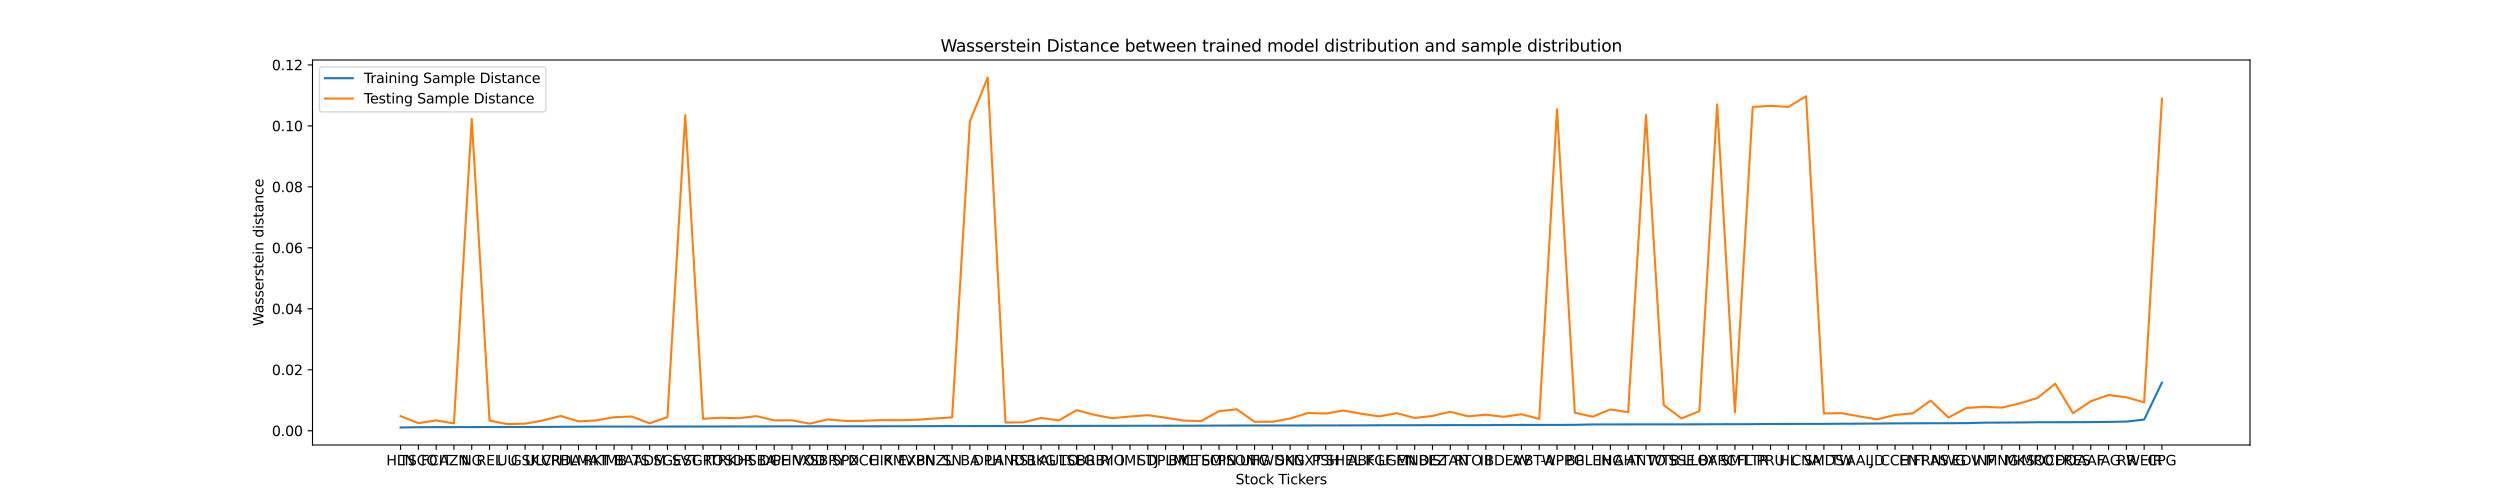 <?xml version="1.0" encoding="utf-8" standalone="no"?>
<!DOCTYPE svg PUBLIC "-//W3C//DTD SVG 1.1//EN"
  "http://www.w3.org/Graphics/SVG/1.1/DTD/svg11.dtd">
<svg xmlns:xlink="http://www.w3.org/1999/xlink" width="1800pt" height="360pt" viewBox="0 0 1800 360" xmlns="http://www.w3.org/2000/svg" version="1.1">
 <defs>
  <style type="text/css">*{stroke-linejoin: round; stroke-linecap: butt}</style>
 </defs>
 <g id="figure_1">
  <g id="patch_1">
   <path d="M 0 360 
L 1800 360 
L 1800 0 
L 0 0 
z
" style="fill: #ffffff"/>
  </g>
  <g id="axes_1">
   <g id="patch_2">
    <path d="M 225 320.4 
L 1620 320.4 
L 1620 43.2 
L 225 43.2 
z
" style="fill: #ffffff"/>
   </g>
   <g id="matplotlib.axis_1">
    <g id="xtick_1">
     <g id="line2d_1">
      <defs>
       <path id="m6e1a4f25af" d="M 0 0 
L 0 3.5 
" style="stroke: #000000; stroke-width: 0.8"/>
      </defs>
      <g>
       <use xlink:href="#m6e1a4f25af" x="288.409" y="320.4" style="stroke: #000000; stroke-width: 0.8"/>
      </g>
     </g>
     <g id="text_1">
      <!-- HLN -->
      <g transform="translate(278.122 334.998) scale(0.1 -0.1)">
       <defs>
        <path id="DejaVuSans-48" d="M 628 4666 
L 1259 4666 
L 1259 2753 
L 3553 2753 
L 3553 4666 
L 4184 4666 
L 4184 0 
L 3553 0 
L 3553 2222 
L 1259 2222 
L 1259 0 
L 628 0 
L 628 4666 
z
" transform="scale(0.016)"/>
        <path id="DejaVuSans-4c" d="M 628 4666 
L 1259 4666 
L 1259 531 
L 3531 531 
L 3531 0 
L 628 0 
L 628 4666 
z
" transform="scale(0.016)"/>
        <path id="DejaVuSans-4e" d="M 628 4666 
L 1478 4666 
L 3547 763 
L 3547 4666 
L 4159 4666 
L 4159 0 
L 3309 0 
L 1241 3903 
L 1241 0 
L 628 0 
L 628 4666 
z
" transform="scale(0.016)"/>
       </defs>
       <use xlink:href="#DejaVuSans-48"/>
       <use xlink:href="#DejaVuSans-4c" x="75.195"/>
       <use xlink:href="#DejaVuSans-4e" x="130.908"/>
      </g>
     </g>
    </g>
    <g id="xtick_2">
     <g id="line2d_2">
      <g>
       <use xlink:href="#m6e1a4f25af" x="301.219" y="320.4" style="stroke: #000000; stroke-width: 0.8"/>
      </g>
     </g>
     <g id="text_2">
      <!-- TSCO -->
      <g transform="translate(287.564 334.998) scale(0.1 -0.1)">
       <defs>
        <path id="DejaVuSans-54" d="M -19 4666 
L 3928 4666 
L 3928 4134 
L 2272 4134 
L 2272 0 
L 1638 0 
L 1638 4134 
L -19 4134 
L -19 4666 
z
" transform="scale(0.016)"/>
        <path id="DejaVuSans-53" d="M 3425 4513 
L 3425 3897 
Q 3066 4069 2747 4153 
Q 2428 4238 2131 4238 
Q 1616 4238 1336 4038 
Q 1056 3838 1056 3469 
Q 1056 3159 1242 3001 
Q 1428 2844 1947 2747 
L 2328 2669 
Q 3034 2534 3370 2195 
Q 3706 1856 3706 1288 
Q 3706 609 3251 259 
Q 2797 -91 1919 -91 
Q 1588 -91 1214 -16 
Q 841 59 441 206 
L 441 856 
Q 825 641 1194 531 
Q 1563 422 1919 422 
Q 2459 422 2753 634 
Q 3047 847 3047 1241 
Q 3047 1584 2836 1778 
Q 2625 1972 2144 2069 
L 1759 2144 
Q 1053 2284 737 2584 
Q 422 2884 422 3419 
Q 422 4038 858 4394 
Q 1294 4750 2059 4750 
Q 2388 4750 2728 4690 
Q 3069 4631 3425 4513 
z
" transform="scale(0.016)"/>
        <path id="DejaVuSans-43" d="M 4122 4306 
L 4122 3641 
Q 3803 3938 3442 4084 
Q 3081 4231 2675 4231 
Q 1875 4231 1450 3742 
Q 1025 3253 1025 2328 
Q 1025 1406 1450 917 
Q 1875 428 2675 428 
Q 3081 428 3442 575 
Q 3803 722 4122 1019 
L 4122 359 
Q 3791 134 3420 21 
Q 3050 -91 2638 -91 
Q 1578 -91 968 557 
Q 359 1206 359 2328 
Q 359 3453 968 4101 
Q 1578 4750 2638 4750 
Q 3056 4750 3426 4639 
Q 3797 4528 4122 4306 
z
" transform="scale(0.016)"/>
        <path id="DejaVuSans-4f" d="M 2522 4238 
Q 1834 4238 1429 3725 
Q 1025 3213 1025 2328 
Q 1025 1447 1429 934 
Q 1834 422 2522 422 
Q 3209 422 3611 934 
Q 4013 1447 4013 2328 
Q 4013 3213 3611 3725 
Q 3209 4238 2522 4238 
z
M 2522 4750 
Q 3503 4750 4090 4092 
Q 4678 3434 4678 2328 
Q 4678 1225 4090 567 
Q 3503 -91 2522 -91 
Q 1538 -91 948 565 
Q 359 1222 359 2328 
Q 359 3434 948 4092 
Q 1538 4750 2522 4750 
z
" transform="scale(0.016)"/>
       </defs>
       <use xlink:href="#DejaVuSans-54"/>
       <use xlink:href="#DejaVuSans-53" x="61.084"/>
       <use xlink:href="#DejaVuSans-43" x="124.561"/>
       <use xlink:href="#DejaVuSans-4f" x="194.385"/>
      </g>
     </g>
    </g>
    <g id="xtick_3">
     <g id="line2d_3">
      <g>
       <use xlink:href="#m6e1a4f25af" x="314.029" y="320.4" style="stroke: #000000; stroke-width: 0.8"/>
      </g>
     </g>
     <g id="text_3">
      <!-- FCIT -->
      <g transform="translate(303.133 334.998) scale(0.1 -0.1)">
       <defs>
        <path id="DejaVuSans-46" d="M 628 4666 
L 3309 4666 
L 3309 4134 
L 1259 4134 
L 1259 2759 
L 3109 2759 
L 3109 2228 
L 1259 2228 
L 1259 0 
L 628 0 
L 628 4666 
z
" transform="scale(0.016)"/>
        <path id="DejaVuSans-49" d="M 628 4666 
L 1259 4666 
L 1259 0 
L 628 0 
L 628 4666 
z
" transform="scale(0.016)"/>
       </defs>
       <use xlink:href="#DejaVuSans-46"/>
       <use xlink:href="#DejaVuSans-43" x="57.52"/>
       <use xlink:href="#DejaVuSans-49" x="127.344"/>
       <use xlink:href="#DejaVuSans-54" x="156.836"/>
      </g>
     </g>
    </g>
    <g id="xtick_4">
     <g id="line2d_4">
      <g>
       <use xlink:href="#m6e1a4f25af" x="326.839" y="320.4" style="stroke: #000000; stroke-width: 0.8"/>
      </g>
     </g>
     <g id="text_4">
      <!-- AZN -->
      <g transform="translate(316.253 334.998) scale(0.1 -0.1)">
       <defs>
        <path id="DejaVuSans-41" d="M 2188 4044 
L 1331 1722 
L 3047 1722 
L 2188 4044 
z
M 1831 4666 
L 2547 4666 
L 4325 0 
L 3669 0 
L 3244 1197 
L 1141 1197 
L 716 0 
L 50 0 
L 1831 4666 
z
" transform="scale(0.016)"/>
        <path id="DejaVuSans-5a" d="M 359 4666 
L 4025 4666 
L 4025 4184 
L 1075 531 
L 4097 531 
L 4097 0 
L 288 0 
L 288 481 
L 3238 4134 
L 359 4134 
L 359 4666 
z
" transform="scale(0.016)"/>
       </defs>
       <use xlink:href="#DejaVuSans-41"/>
       <use xlink:href="#DejaVuSans-5a" x="68.408"/>
       <use xlink:href="#DejaVuSans-4e" x="136.914"/>
      </g>
     </g>
    </g>
    <g id="xtick_5">
     <g id="line2d_5">
      <g>
       <use xlink:href="#m6e1a4f25af" x="339.649" y="320.4" style="stroke: #000000; stroke-width: 0.8"/>
      </g>
     </g>
     <g id="text_5">
      <!-- NG -->
      <g transform="translate(332.034 334.998) scale(0.1 -0.1)">
       <defs>
        <path id="DejaVuSans-47" d="M 3809 666 
L 3809 1919 
L 2778 1919 
L 2778 2438 
L 4434 2438 
L 4434 434 
Q 4069 175 3628 42 
Q 3188 -91 2688 -91 
Q 1594 -91 976 548 
Q 359 1188 359 2328 
Q 359 3472 976 4111 
Q 1594 4750 2688 4750 
Q 3144 4750 3555 4637 
Q 3966 4525 4313 4306 
L 4313 3634 
Q 3963 3931 3569 4081 
Q 3175 4231 2741 4231 
Q 1884 4231 1454 3753 
Q 1025 3275 1025 2328 
Q 1025 1384 1454 906 
Q 1884 428 2741 428 
Q 3075 428 3337 486 
Q 3600 544 3809 666 
z
" transform="scale(0.016)"/>
       </defs>
       <use xlink:href="#DejaVuSans-4e"/>
       <use xlink:href="#DejaVuSans-47" x="74.805"/>
      </g>
     </g>
    </g>
    <g id="xtick_6">
     <g id="line2d_6">
      <g>
       <use xlink:href="#m6e1a4f25af" x="352.459" y="320.4" style="stroke: #000000; stroke-width: 0.8"/>
      </g>
     </g>
     <g id="text_6">
      <!-- REL -->
      <g transform="translate(343.039 334.998) scale(0.1 -0.1)">
       <defs>
        <path id="DejaVuSans-52" d="M 2841 2188 
Q 3044 2119 3236 1894 
Q 3428 1669 3622 1275 
L 4263 0 
L 3584 0 
L 2988 1197 
Q 2756 1666 2539 1819 
Q 2322 1972 1947 1972 
L 1259 1972 
L 1259 0 
L 628 0 
L 628 4666 
L 2053 4666 
Q 2853 4666 3247 4331 
Q 3641 3997 3641 3322 
Q 3641 2881 3436 2590 
Q 3231 2300 2841 2188 
z
M 1259 4147 
L 1259 2491 
L 2053 2491 
Q 2509 2491 2742 2702 
Q 2975 2913 2975 3322 
Q 2975 3731 2742 3939 
Q 2509 4147 2053 4147 
L 1259 4147 
z
" transform="scale(0.016)"/>
        <path id="DejaVuSans-45" d="M 628 4666 
L 3578 4666 
L 3578 4134 
L 1259 4134 
L 1259 2753 
L 3481 2753 
L 3481 2222 
L 1259 2222 
L 1259 531 
L 3634 531 
L 3634 0 
L 628 0 
L 628 4666 
z
" transform="scale(0.016)"/>
       </defs>
       <use xlink:href="#DejaVuSans-52"/>
       <use xlink:href="#DejaVuSans-45" x="69.482"/>
       <use xlink:href="#DejaVuSans-4c" x="132.666"/>
      </g>
     </g>
    </g>
    <g id="xtick_7">
     <g id="line2d_7">
      <g>
       <use xlink:href="#m6e1a4f25af" x="365.269" y="320.4" style="stroke: #000000; stroke-width: 0.8"/>
      </g>
     </g>
     <g id="text_7">
      <!-- UU -->
      <g transform="translate(357.95 334.998) scale(0.1 -0.1)">
       <defs>
        <path id="DejaVuSans-55" d="M 556 4666 
L 1191 4666 
L 1191 1831 
Q 1191 1081 1462 751 
Q 1734 422 2344 422 
Q 2950 422 3222 751 
Q 3494 1081 3494 1831 
L 3494 4666 
L 4128 4666 
L 4128 1753 
Q 4128 841 3676 375 
Q 3225 -91 2344 -91 
Q 1459 -91 1007 375 
Q 556 841 556 1753 
L 556 4666 
z
" transform="scale(0.016)"/>
       </defs>
       <use xlink:href="#DejaVuSans-55"/>
       <use xlink:href="#DejaVuSans-55" x="73.193"/>
      </g>
     </g>
    </g>
    <g id="xtick_8">
     <g id="line2d_8">
      <g>
       <use xlink:href="#m6e1a4f25af" x="378.079" y="320.4" style="stroke: #000000; stroke-width: 0.8"/>
      </g>
     </g>
     <g id="text_8">
      <!-- GSK -->
      <g transform="translate(367.751 334.998) scale(0.1 -0.1)">
       <defs>
        <path id="DejaVuSans-4b" d="M 628 4666 
L 1259 4666 
L 1259 2694 
L 3353 4666 
L 4166 4666 
L 1850 2491 
L 4331 0 
L 3500 0 
L 1259 2247 
L 1259 0 
L 628 0 
L 628 4666 
z
" transform="scale(0.016)"/>
       </defs>
       <use xlink:href="#DejaVuSans-47"/>
       <use xlink:href="#DejaVuSans-53" x="77.49"/>
       <use xlink:href="#DejaVuSans-4b" x="140.967"/>
      </g>
     </g>
    </g>
    <g id="xtick_9">
     <g id="line2d_9">
      <g>
       <use xlink:href="#m6e1a4f25af" x="390.888" y="320.4" style="stroke: #000000; stroke-width: 0.8"/>
      </g>
     </g>
     <g id="text_9">
      <!-- ULVR -->
      <g transform="translate(378.099 334.998) scale(0.1 -0.1)">
       <defs>
        <path id="DejaVuSans-56" d="M 1831 0 
L 50 4666 
L 709 4666 
L 2188 738 
L 3669 4666 
L 4325 4666 
L 2547 0 
L 1831 0 
z
" transform="scale(0.016)"/>
       </defs>
       <use xlink:href="#DejaVuSans-55"/>
       <use xlink:href="#DejaVuSans-4c" x="73.193"/>
       <use xlink:href="#DejaVuSans-56" x="117.906"/>
       <use xlink:href="#DejaVuSans-52" x="186.314"/>
      </g>
     </g>
    </g>
    <g id="xtick_10">
     <g id="line2d_10">
      <g>
       <use xlink:href="#m6e1a4f25af" x="403.698" y="320.4" style="stroke: #000000; stroke-width: 0.8"/>
      </g>
     </g>
     <g id="text_10">
      <!-- CRDA -->
      <g transform="translate(389.55 334.998) scale(0.1 -0.1)">
       <defs>
        <path id="DejaVuSans-44" d="M 1259 4147 
L 1259 519 
L 2022 519 
Q 2988 519 3436 956 
Q 3884 1394 3884 2338 
Q 3884 3275 3436 3711 
Q 2988 4147 2022 4147 
L 1259 4147 
z
M 628 4666 
L 1925 4666 
Q 3281 4666 3915 4102 
Q 4550 3538 4550 2338 
Q 4550 1131 3912 565 
Q 3275 0 1925 0 
L 628 0 
L 628 4666 
z
" transform="scale(0.016)"/>
       </defs>
       <use xlink:href="#DejaVuSans-43"/>
       <use xlink:href="#DejaVuSans-52" x="69.824"/>
       <use xlink:href="#DejaVuSans-44" x="139.307"/>
       <use xlink:href="#DejaVuSans-41" x="214.559"/>
      </g>
     </g>
    </g>
    <g id="xtick_11">
     <g id="line2d_11">
      <g>
       <use xlink:href="#m6e1a4f25af" x="416.508" y="320.4" style="stroke: #000000; stroke-width: 0.8"/>
      </g>
     </g>
     <g id="text_11">
      <!-- HLMA -->
      <g transform="translate(402.228 334.998) scale(0.1 -0.1)">
       <defs>
        <path id="DejaVuSans-4d" d="M 628 4666 
L 1569 4666 
L 2759 1491 
L 3956 4666 
L 4897 4666 
L 4897 0 
L 4281 0 
L 4281 4097 
L 3078 897 
L 2444 897 
L 1241 4097 
L 1241 0 
L 628 0 
L 628 4666 
z
" transform="scale(0.016)"/>
       </defs>
       <use xlink:href="#DejaVuSans-48"/>
       <use xlink:href="#DejaVuSans-4c" x="75.195"/>
       <use xlink:href="#DejaVuSans-4d" x="130.908"/>
       <use xlink:href="#DejaVuSans-41" x="217.188"/>
      </g>
     </g>
    </g>
    <g id="xtick_12">
     <g id="line2d_12">
      <g>
       <use xlink:href="#m6e1a4f25af" x="429.318" y="320.4" style="stroke: #000000; stroke-width: 0.8"/>
      </g>
     </g>
     <g id="text_12">
      <!-- RKT -->
      <g transform="translate(419.899 334.998) scale(0.1 -0.1)">
       <use xlink:href="#DejaVuSans-52"/>
       <use xlink:href="#DejaVuSans-4b" x="69.482"/>
       <use xlink:href="#DejaVuSans-54" x="127.309"/>
      </g>
     </g>
    </g>
    <g id="xtick_13">
     <g id="line2d_13">
      <g>
       <use xlink:href="#m6e1a4f25af" x="442.128" y="320.4" style="stroke: #000000; stroke-width: 0.8"/>
      </g>
     </g>
     <g id="text_13">
      <!-- IMB -->
      <g transform="translate(432.909 334.998) scale(0.1 -0.1)">
       <defs>
        <path id="DejaVuSans-42" d="M 1259 2228 
L 1259 519 
L 2272 519 
Q 2781 519 3026 730 
Q 3272 941 3272 1375 
Q 3272 1813 3026 2020 
Q 2781 2228 2272 2228 
L 1259 2228 
z
M 1259 4147 
L 1259 2741 
L 2194 2741 
Q 2656 2741 2882 2914 
Q 3109 3088 3109 3444 
Q 3109 3797 2882 3972 
Q 2656 4147 2194 4147 
L 1259 4147 
z
M 628 4666 
L 2241 4666 
Q 2963 4666 3353 4366 
Q 3744 4066 3744 3513 
Q 3744 3084 3544 2831 
Q 3344 2578 2956 2516 
Q 3422 2416 3680 2098 
Q 3938 1781 3938 1306 
Q 3938 681 3513 340 
Q 3088 0 2303 0 
L 628 0 
L 628 4666 
z
" transform="scale(0.016)"/>
       </defs>
       <use xlink:href="#DejaVuSans-49"/>
       <use xlink:href="#DejaVuSans-4d" x="29.492"/>
       <use xlink:href="#DejaVuSans-42" x="115.771"/>
      </g>
     </g>
    </g>
    <g id="xtick_14">
     <g id="line2d_14">
      <g>
       <use xlink:href="#m6e1a4f25af" x="454.938" y="320.4" style="stroke: #000000; stroke-width: 0.8"/>
      </g>
     </g>
     <g id="text_14">
      <!-- BATS -->
      <g transform="translate(442.247 334.998) scale(0.1 -0.1)">
       <use xlink:href="#DejaVuSans-42"/>
       <use xlink:href="#DejaVuSans-41" x="68.604"/>
       <use xlink:href="#DejaVuSans-54" x="129.262"/>
       <use xlink:href="#DejaVuSans-53" x="190.346"/>
      </g>
     </g>
    </g>
    <g id="xtick_15">
     <g id="line2d_15">
      <g>
       <use xlink:href="#m6e1a4f25af" x="467.748" y="320.4" style="stroke: #000000; stroke-width: 0.8"/>
      </g>
     </g>
     <g id="text_15">
      <!-- ADM -->
      <g transform="translate(456.164 334.998) scale(0.1 -0.1)">
       <use xlink:href="#DejaVuSans-41"/>
       <use xlink:href="#DejaVuSans-44" x="68.408"/>
       <use xlink:href="#DejaVuSans-4d" x="145.41"/>
      </g>
     </g>
    </g>
    <g id="xtick_16">
     <g id="line2d_16">
      <g>
       <use xlink:href="#m6e1a4f25af" x="480.558" y="320.4" style="stroke: #000000; stroke-width: 0.8"/>
      </g>
     </g>
     <g id="text_16">
      <!-- SGE -->
      <g transform="translate(470.35 334.998) scale(0.1 -0.1)">
       <use xlink:href="#DejaVuSans-53"/>
       <use xlink:href="#DejaVuSans-47" x="63.477"/>
       <use xlink:href="#DejaVuSans-45" x="140.967"/>
      </g>
     </g>
    </g>
    <g id="xtick_17">
     <g id="line2d_17">
      <g>
       <use xlink:href="#m6e1a4f25af" x="493.368" y="320.4" style="stroke: #000000; stroke-width: 0.8"/>
      </g>
     </g>
     <g id="text_17">
      <!-- SVT -->
      <g transform="translate(483.719 334.998) scale(0.1 -0.1)">
       <use xlink:href="#DejaVuSans-53"/>
       <use xlink:href="#DejaVuSans-56" x="63.477"/>
       <use xlink:href="#DejaVuSans-54" x="131.885"/>
      </g>
     </g>
    </g>
    <g id="xtick_18">
     <g id="line2d_18">
      <g>
       <use xlink:href="#m6e1a4f25af" x="506.178" y="320.4" style="stroke: #000000; stroke-width: 0.8"/>
      </g>
     </g>
     <g id="text_18">
      <!-- SGRO -->
      <g transform="translate(491.719 334.998) scale(0.1 -0.1)">
       <use xlink:href="#DejaVuSans-53"/>
       <use xlink:href="#DejaVuSans-47" x="63.477"/>
       <use xlink:href="#DejaVuSans-52" x="140.967"/>
       <use xlink:href="#DejaVuSans-4f" x="210.449"/>
      </g>
     </g>
    </g>
    <g id="xtick_19">
     <g id="line2d_19">
      <g>
       <use xlink:href="#m6e1a4f25af" x="518.988" y="320.4" style="stroke: #000000; stroke-width: 0.8"/>
      </g>
     </g>
     <g id="text_19">
      <!-- ITRK -->
      <g transform="translate(507.706 334.998) scale(0.1 -0.1)">
       <use xlink:href="#DejaVuSans-49"/>
       <use xlink:href="#DejaVuSans-54" x="29.492"/>
       <use xlink:href="#DejaVuSans-52" x="90.576"/>
       <use xlink:href="#DejaVuSans-4b" x="160.059"/>
      </g>
     </g>
    </g>
    <g id="xtick_20">
     <g id="line2d_20">
      <g>
       <use xlink:href="#m6e1a4f25af" x="531.798" y="320.4" style="stroke: #000000; stroke-width: 0.8"/>
      </g>
     </g>
     <g id="text_20">
      <!-- SDR -->
      <g transform="translate(521.299 334.998) scale(0.1 -0.1)">
       <use xlink:href="#DejaVuSans-53"/>
       <use xlink:href="#DejaVuSans-44" x="63.477"/>
       <use xlink:href="#DejaVuSans-52" x="140.479"/>
      </g>
     </g>
    </g>
    <g id="xtick_21">
     <g id="line2d_21">
      <g>
       <use xlink:href="#m6e1a4f25af" x="544.607" y="320.4" style="stroke: #000000; stroke-width: 0.8"/>
      </g>
     </g>
     <g id="text_21">
      <!-- HSBA -->
      <g transform="translate(530.822 334.998) scale(0.1 -0.1)">
       <use xlink:href="#DejaVuSans-48"/>
       <use xlink:href="#DejaVuSans-53" x="75.195"/>
       <use xlink:href="#DejaVuSans-42" x="138.672"/>
       <use xlink:href="#DejaVuSans-41" x="207.275"/>
      </g>
     </g>
    </g>
    <g id="xtick_22">
     <g id="line2d_22">
      <g>
       <use xlink:href="#m6e1a4f25af" x="557.417" y="320.4" style="stroke: #000000; stroke-width: 0.8"/>
      </g>
     </g>
     <g id="text_22">
      <!-- DGE -->
      <g transform="translate(546.534 334.998) scale(0.1 -0.1)">
       <use xlink:href="#DejaVuSans-44"/>
       <use xlink:href="#DejaVuSans-47" x="77.002"/>
       <use xlink:href="#DejaVuSans-45" x="154.492"/>
      </g>
     </g>
    </g>
    <g id="xtick_23">
     <g id="line2d_23">
      <g>
       <use xlink:href="#m6e1a4f25af" x="570.227" y="320.4" style="stroke: #000000; stroke-width: 0.8"/>
      </g>
     </g>
     <g id="text_23">
      <!-- PHNX -->
      <g transform="translate(556.287 334.998) scale(0.1 -0.1)">
       <defs>
        <path id="DejaVuSans-50" d="M 1259 4147 
L 1259 2394 
L 2053 2394 
Q 2494 2394 2734 2622 
Q 2975 2850 2975 3272 
Q 2975 3691 2734 3919 
Q 2494 4147 2053 4147 
L 1259 4147 
z
M 628 4666 
L 2053 4666 
Q 2838 4666 3239 4311 
Q 3641 3956 3641 3272 
Q 3641 2581 3239 2228 
Q 2838 1875 2053 1875 
L 1259 1875 
L 1259 0 
L 628 0 
L 628 4666 
z
" transform="scale(0.016)"/>
        <path id="DejaVuSans-58" d="M 403 4666 
L 1081 4666 
L 2241 2931 
L 3406 4666 
L 4084 4666 
L 2584 2425 
L 4184 0 
L 3506 0 
L 2194 1984 
L 872 0 
L 191 0 
L 1856 2491 
L 403 4666 
z
" transform="scale(0.016)"/>
       </defs>
       <use xlink:href="#DejaVuSans-50"/>
       <use xlink:href="#DejaVuSans-48" x="60.303"/>
       <use xlink:href="#DejaVuSans-4e" x="135.498"/>
       <use xlink:href="#DejaVuSans-58" x="210.303"/>
      </g>
     </g>
    </g>
    <g id="xtick_24">
     <g id="line2d_24">
      <g>
       <use xlink:href="#m6e1a4f25af" x="583.037" y="320.4" style="stroke: #000000; stroke-width: 0.8"/>
      </g>
     </g>
     <g id="text_24">
      <!-- VOD -->
      <g transform="translate(571.918 334.998) scale(0.1 -0.1)">
       <use xlink:href="#DejaVuSans-56"/>
       <use xlink:href="#DejaVuSans-4f" x="66.658"/>
       <use xlink:href="#DejaVuSans-44" x="145.369"/>
      </g>
     </g>
    </g>
    <g id="xtick_25">
     <g id="line2d_25">
      <g>
       <use xlink:href="#m6e1a4f25af" x="595.847" y="320.4" style="stroke: #000000; stroke-width: 0.8"/>
      </g>
     </g>
     <g id="text_25">
      <!-- SBRY -->
      <g transform="translate(583.033 334.998) scale(0.1 -0.1)">
       <defs>
        <path id="DejaVuSans-59" d="M -13 4666 
L 666 4666 
L 1959 2747 
L 3244 4666 
L 3922 4666 
L 2272 2222 
L 2272 0 
L 1638 0 
L 1638 2222 
L -13 4666 
z
" transform="scale(0.016)"/>
       </defs>
       <use xlink:href="#DejaVuSans-53"/>
       <use xlink:href="#DejaVuSans-42" x="63.477"/>
       <use xlink:href="#DejaVuSans-52" x="132.08"/>
       <use xlink:href="#DejaVuSans-59" x="195.188"/>
      </g>
     </g>
    </g>
    <g id="xtick_26">
     <g id="line2d_26">
      <g>
       <use xlink:href="#m6e1a4f25af" x="608.657" y="320.4" style="stroke: #000000; stroke-width: 0.8"/>
      </g>
     </g>
     <g id="text_26">
      <!-- SPX -->
      <g transform="translate(599.043 334.998) scale(0.1 -0.1)">
       <use xlink:href="#DejaVuSans-53"/>
       <use xlink:href="#DejaVuSans-50" x="63.477"/>
       <use xlink:href="#DejaVuSans-58" x="123.779"/>
      </g>
     </g>
    </g>
    <g id="xtick_27">
     <g id="line2d_27">
      <g>
       <use xlink:href="#m6e1a4f25af" x="621.467" y="320.4" style="stroke: #000000; stroke-width: 0.8"/>
      </g>
     </g>
     <g id="text_27">
      <!-- DCC -->
      <g transform="translate(610.634 334.998) scale(0.1 -0.1)">
       <use xlink:href="#DejaVuSans-44"/>
       <use xlink:href="#DejaVuSans-43" x="77.002"/>
       <use xlink:href="#DejaVuSans-43" x="146.826"/>
      </g>
     </g>
    </g>
    <g id="xtick_28">
     <g id="line2d_28">
      <g>
       <use xlink:href="#m6e1a4f25af" x="634.277" y="320.4" style="stroke: #000000; stroke-width: 0.8"/>
      </g>
     </g>
     <g id="text_28">
      <!-- HIK -->
      <g transform="translate(625.763 334.998) scale(0.1 -0.1)">
       <use xlink:href="#DejaVuSans-48"/>
       <use xlink:href="#DejaVuSans-49" x="75.195"/>
       <use xlink:href="#DejaVuSans-4b" x="104.688"/>
      </g>
     </g>
    </g>
    <g id="xtick_29">
     <g id="line2d_29">
      <g>
       <use xlink:href="#m6e1a4f25af" x="647.087" y="320.4" style="stroke: #000000; stroke-width: 0.8"/>
      </g>
     </g>
     <g id="text_29">
      <!-- RMV -->
      <g transform="translate(635.878 334.998) scale(0.1 -0.1)">
       <use xlink:href="#DejaVuSans-52"/>
       <use xlink:href="#DejaVuSans-4d" x="69.482"/>
       <use xlink:href="#DejaVuSans-56" x="155.762"/>
      </g>
     </g>
    </g>
    <g id="xtick_30">
     <g id="line2d_30">
      <g>
       <use xlink:href="#m6e1a4f25af" x="659.897" y="320.4" style="stroke: #000000; stroke-width: 0.8"/>
      </g>
     </g>
     <g id="text_30">
      <!-- EXPN -->
      <g transform="translate(646.557 334.998) scale(0.1 -0.1)">
       <use xlink:href="#DejaVuSans-45"/>
       <use xlink:href="#DejaVuSans-58" x="63.184"/>
       <use xlink:href="#DejaVuSans-50" x="131.689"/>
       <use xlink:href="#DejaVuSans-4e" x="191.992"/>
      </g>
     </g>
    </g>
    <g id="xtick_31">
     <g id="line2d_31">
      <g>
       <use xlink:href="#m6e1a4f25af" x="672.707" y="320.4" style="stroke: #000000; stroke-width: 0.8"/>
      </g>
     </g>
     <g id="text_31">
      <!-- BNZL -->
      <g transform="translate(659.325 334.998) scale(0.1 -0.1)">
       <use xlink:href="#DejaVuSans-42"/>
       <use xlink:href="#DejaVuSans-4e" x="68.604"/>
       <use xlink:href="#DejaVuSans-5a" x="143.408"/>
       <use xlink:href="#DejaVuSans-4c" x="211.914"/>
      </g>
     </g>
    </g>
    <g id="xtick_32">
     <g id="line2d_32">
      <g>
       <use xlink:href="#m6e1a4f25af" x="685.517" y="320.4" style="stroke: #000000; stroke-width: 0.8"/>
      </g>
     </g>
     <g id="text_32">
      <!-- SN -->
      <g transform="translate(678.602 334.998) scale(0.1 -0.1)">
       <use xlink:href="#DejaVuSans-53"/>
       <use xlink:href="#DejaVuSans-4e" x="63.477"/>
      </g>
     </g>
    </g>
    <g id="xtick_33">
     <g id="line2d_33">
      <g>
       <use xlink:href="#m6e1a4f25af" x="698.326" y="320.4" style="stroke: #000000; stroke-width: 0.8"/>
      </g>
     </g>
     <g id="text_33">
      <!-- BA -->
      <g transform="translate(691.476 334.998) scale(0.1 -0.1)">
       <use xlink:href="#DejaVuSans-42"/>
       <use xlink:href="#DejaVuSans-41" x="68.604"/>
      </g>
     </g>
    </g>
    <g id="xtick_34">
     <g id="line2d_34">
      <g>
       <use xlink:href="#m6e1a4f25af" x="711.136" y="320.4" style="stroke: #000000; stroke-width: 0.8"/>
      </g>
     </g>
     <g id="text_34">
      <!-- DPH -->
      <g transform="translate(700.511 334.998) scale(0.1 -0.1)">
       <use xlink:href="#DejaVuSans-44"/>
       <use xlink:href="#DejaVuSans-50" x="77.002"/>
       <use xlink:href="#DejaVuSans-48" x="137.305"/>
      </g>
     </g>
    </g>
    <g id="xtick_35">
     <g id="line2d_35">
      <g>
       <use xlink:href="#m6e1a4f25af" x="723.946" y="320.4" style="stroke: #000000; stroke-width: 0.8"/>
      </g>
     </g>
     <g id="text_35">
      <!-- LAND -->
      <g transform="translate(710.037 334.998) scale(0.1 -0.1)">
       <use xlink:href="#DejaVuSans-4c"/>
       <use xlink:href="#DejaVuSans-41" x="57.963"/>
       <use xlink:href="#DejaVuSans-4e" x="126.371"/>
       <use xlink:href="#DejaVuSans-44" x="201.176"/>
      </g>
     </g>
    </g>
    <g id="xtick_36">
     <g id="line2d_36">
      <g>
       <use xlink:href="#m6e1a4f25af" x="736.756" y="320.4" style="stroke: #000000; stroke-width: 0.8"/>
      </g>
     </g>
     <g id="text_36">
      <!-- RS1 -->
      <g transform="translate(726.927 334.998) scale(0.1 -0.1)">
       <defs>
        <path id="DejaVuSans-31" d="M 794 531 
L 1825 531 
L 1825 4091 
L 703 3866 
L 703 4441 
L 1819 4666 
L 2450 4666 
L 2450 531 
L 3481 531 
L 3481 0 
L 794 0 
L 794 531 
z
" transform="scale(0.016)"/>
       </defs>
       <use xlink:href="#DejaVuSans-52"/>
       <use xlink:href="#DejaVuSans-53" x="69.482"/>
       <use xlink:href="#DejaVuSans-31" x="132.959"/>
      </g>
     </g>
    </g>
    <g id="xtick_37">
     <g id="line2d_37">
      <g>
       <use xlink:href="#m6e1a4f25af" x="749.566" y="320.4" style="stroke: #000000; stroke-width: 0.8"/>
      </g>
     </g>
     <g id="text_37">
      <!-- BKG -->
      <g transform="translate(738.983 334.998) scale(0.1 -0.1)">
       <use xlink:href="#DejaVuSans-42"/>
       <use xlink:href="#DejaVuSans-4b" x="68.604"/>
       <use xlink:href="#DejaVuSans-47" x="134.18"/>
      </g>
     </g>
    </g>
    <g id="xtick_38">
     <g id="line2d_38">
      <g>
       <use xlink:href="#m6e1a4f25af" x="762.376" y="320.4" style="stroke: #000000; stroke-width: 0.8"/>
      </g>
     </g>
     <g id="text_38">
      <!-- AUTO -->
      <g transform="translate(748.307 334.998) scale(0.1 -0.1)">
       <use xlink:href="#DejaVuSans-41"/>
       <use xlink:href="#DejaVuSans-55" x="68.408"/>
       <use xlink:href="#DejaVuSans-54" x="141.602"/>
       <use xlink:href="#DejaVuSans-4f" x="202.686"/>
      </g>
     </g>
    </g>
    <g id="xtick_39">
     <g id="line2d_39">
      <g>
       <use xlink:href="#m6e1a4f25af" x="775.186" y="320.4" style="stroke: #000000; stroke-width: 0.8"/>
      </g>
     </g>
     <g id="text_39">
      <!-- LSEG -->
      <g transform="translate(762.192 334.998) scale(0.1 -0.1)">
       <use xlink:href="#DejaVuSans-4c"/>
       <use xlink:href="#DejaVuSans-53" x="55.713"/>
       <use xlink:href="#DejaVuSans-45" x="119.189"/>
       <use xlink:href="#DejaVuSans-47" x="182.373"/>
      </g>
     </g>
    </g>
    <g id="xtick_40">
     <g id="line2d_40">
      <g>
       <use xlink:href="#m6e1a4f25af" x="787.996" y="320.4" style="stroke: #000000; stroke-width: 0.8"/>
      </g>
     </g>
     <g id="text_40">
      <!-- BRBY -->
      <g transform="translate(774.882 334.998) scale(0.1 -0.1)">
       <use xlink:href="#DejaVuSans-42"/>
       <use xlink:href="#DejaVuSans-52" x="68.604"/>
       <use xlink:href="#DejaVuSans-42" x="138.086"/>
       <use xlink:href="#DejaVuSans-59" x="201.189"/>
      </g>
     </g>
    </g>
    <g id="xtick_41">
     <g id="line2d_41">
      <g>
       <use xlink:href="#m6e1a4f25af" x="800.806" y="320.4" style="stroke: #000000; stroke-width: 0.8"/>
      </g>
     </g>
     <g id="text_41">
      <!-- RIO -->
      <g transform="translate(791.921 334.998) scale(0.1 -0.1)">
       <use xlink:href="#DejaVuSans-52"/>
       <use xlink:href="#DejaVuSans-49" x="69.482"/>
       <use xlink:href="#DejaVuSans-4f" x="98.975"/>
      </g>
     </g>
    </g>
    <g id="xtick_42">
     <g id="line2d_42">
      <g>
       <use xlink:href="#m6e1a4f25af" x="813.616" y="320.4" style="stroke: #000000; stroke-width: 0.8"/>
      </g>
     </g>
     <g id="text_42">
      <!-- IMI -->
      <g transform="translate(806.352 334.998) scale(0.1 -0.1)">
       <use xlink:href="#DejaVuSans-49"/>
       <use xlink:href="#DejaVuSans-4d" x="29.492"/>
       <use xlink:href="#DejaVuSans-49" x="115.771"/>
      </g>
     </g>
    </g>
    <g id="xtick_43">
     <g id="line2d_43">
      <g>
       <use xlink:href="#m6e1a4f25af" x="826.426" y="320.4" style="stroke: #000000; stroke-width: 0.8"/>
      </g>
     </g>
     <g id="text_43">
      <!-- STJ -->
      <g transform="translate(818.722 334.998) scale(0.1 -0.1)">
       <defs>
        <path id="DejaVuSans-4a" d="M 628 4666 
L 1259 4666 
L 1259 325 
Q 1259 -519 939 -900 
Q 619 -1281 -91 -1281 
L -331 -1281 
L -331 -750 
L -134 -750 
Q 284 -750 456 -515 
Q 628 -281 628 325 
L 628 4666 
z
" transform="scale(0.016)"/>
       </defs>
       <use xlink:href="#DejaVuSans-53"/>
       <use xlink:href="#DejaVuSans-54" x="63.477"/>
       <use xlink:href="#DejaVuSans-4a" x="124.561"/>
      </g>
     </g>
    </g>
    <g id="xtick_44">
     <g id="line2d_44">
      <g>
       <use xlink:href="#m6e1a4f25af" x="839.236" y="320.4" style="stroke: #000000; stroke-width: 0.8"/>
      </g>
     </g>
     <g id="text_44">
      <!-- DPLM -->
      <g transform="translate(825.271 334.998) scale(0.1 -0.1)">
       <use xlink:href="#DejaVuSans-44"/>
       <use xlink:href="#DejaVuSans-50" x="77.002"/>
       <use xlink:href="#DejaVuSans-4c" x="137.305"/>
       <use xlink:href="#DejaVuSans-4d" x="193.018"/>
      </g>
     </g>
    </g>
    <g id="xtick_45">
     <g id="line2d_45">
      <g>
       <use xlink:href="#m6e1a4f25af" x="852.045" y="320.4" style="stroke: #000000; stroke-width: 0.8"/>
      </g>
     </g>
     <g id="text_45">
      <!-- BME -->
      <g transform="translate(841.142 334.998) scale(0.1 -0.1)">
       <use xlink:href="#DejaVuSans-42"/>
       <use xlink:href="#DejaVuSans-4d" x="68.604"/>
       <use xlink:href="#DejaVuSans-45" x="154.883"/>
      </g>
     </g>
    </g>
    <g id="xtick_46">
     <g id="line2d_46">
      <g>
       <use xlink:href="#m6e1a4f25af" x="864.855" y="320.4" style="stroke: #000000; stroke-width: 0.8"/>
      </g>
     </g>
     <g id="text_46">
      <!-- CTEC -->
      <g transform="translate(851.659 334.998) scale(0.1 -0.1)">
       <use xlink:href="#DejaVuSans-43"/>
       <use xlink:href="#DejaVuSans-54" x="69.824"/>
       <use xlink:href="#DejaVuSans-45" x="130.908"/>
       <use xlink:href="#DejaVuSans-43" x="194.092"/>
      </g>
     </g>
    </g>
    <g id="xtick_47">
     <g id="line2d_47">
      <g>
       <use xlink:href="#m6e1a4f25af" x="877.665" y="320.4" style="stroke: #000000; stroke-width: 0.8"/>
      </g>
     </g>
     <g id="text_47">
      <!-- SMIN -->
      <g transform="translate(864.961 334.998) scale(0.1 -0.1)">
       <use xlink:href="#DejaVuSans-53"/>
       <use xlink:href="#DejaVuSans-4d" x="63.477"/>
       <use xlink:href="#DejaVuSans-49" x="149.756"/>
       <use xlink:href="#DejaVuSans-4e" x="179.248"/>
      </g>
     </g>
    </g>
    <g id="xtick_48">
     <g id="line2d_48">
      <g>
       <use xlink:href="#m6e1a4f25af" x="890.475" y="320.4" style="stroke: #000000; stroke-width: 0.8"/>
      </g>
     </g>
     <g id="text_48">
      <!-- PSON -->
      <g transform="translate(876.61 334.998) scale(0.1 -0.1)">
       <use xlink:href="#DejaVuSans-50"/>
       <use xlink:href="#DejaVuSans-53" x="60.303"/>
       <use xlink:href="#DejaVuSans-4f" x="123.779"/>
       <use xlink:href="#DejaVuSans-4e" x="202.49"/>
      </g>
     </g>
    </g>
    <g id="xtick_49">
     <g id="line2d_49">
      <g>
       <use xlink:href="#m6e1a4f25af" x="903.285" y="320.4" style="stroke: #000000; stroke-width: 0.8"/>
      </g>
     </g>
     <g id="text_49">
      <!-- UTG -->
      <g transform="translate(892.698 334.998) scale(0.1 -0.1)">
       <use xlink:href="#DejaVuSans-55"/>
       <use xlink:href="#DejaVuSans-54" x="73.193"/>
       <use xlink:href="#DejaVuSans-47" x="134.277"/>
      </g>
     </g>
    </g>
    <g id="xtick_50">
     <g id="line2d_50">
      <g>
       <use xlink:href="#m6e1a4f25af" x="916.095" y="320.4" style="stroke: #000000; stroke-width: 0.8"/>
      </g>
     </g>
     <g id="text_50">
      <!-- HWDN -->
      <g transform="translate(899.801 334.998) scale(0.1 -0.1)">
       <defs>
        <path id="DejaVuSans-57" d="M 213 4666 
L 850 4666 
L 1831 722 
L 2809 4666 
L 3519 4666 
L 4500 722 
L 5478 4666 
L 6119 4666 
L 4947 0 
L 4153 0 
L 3169 4050 
L 2175 0 
L 1381 0 
L 213 4666 
z
" transform="scale(0.016)"/>
       </defs>
       <use xlink:href="#DejaVuSans-48"/>
       <use xlink:href="#DejaVuSans-57" x="75.195"/>
       <use xlink:href="#DejaVuSans-44" x="174.072"/>
       <use xlink:href="#DejaVuSans-4e" x="251.074"/>
      </g>
     </g>
    </g>
    <g id="xtick_51">
     <g id="line2d_51">
      <g>
       <use xlink:href="#m6e1a4f25af" x="928.905" y="320.4" style="stroke: #000000; stroke-width: 0.8"/>
      </g>
     </g>
     <g id="text_51">
      <!-- SKG -->
      <g transform="translate(918.578 334.998) scale(0.1 -0.1)">
       <use xlink:href="#DejaVuSans-53"/>
       <use xlink:href="#DejaVuSans-4b" x="63.477"/>
       <use xlink:href="#DejaVuSans-47" x="129.053"/>
      </g>
     </g>
    </g>
    <g id="xtick_52">
     <g id="line2d_52">
      <g>
       <use xlink:href="#m6e1a4f25af" x="941.715" y="320.4" style="stroke: #000000; stroke-width: 0.8"/>
      </g>
     </g>
     <g id="text_52">
      <!-- NXT -->
      <g transform="translate(931.583 334.998) scale(0.1 -0.1)">
       <use xlink:href="#DejaVuSans-4e"/>
       <use xlink:href="#DejaVuSans-58" x="74.805"/>
       <use xlink:href="#DejaVuSans-54" x="141.561"/>
      </g>
     </g>
    </g>
    <g id="xtick_53">
     <g id="line2d_53">
      <g>
       <use xlink:href="#m6e1a4f25af" x="954.525" y="320.4" style="stroke: #000000; stroke-width: 0.8"/>
      </g>
     </g>
     <g id="text_53">
      <!-- PSH -->
      <g transform="translate(944.576 334.998) scale(0.1 -0.1)">
       <use xlink:href="#DejaVuSans-50"/>
       <use xlink:href="#DejaVuSans-53" x="60.303"/>
       <use xlink:href="#DejaVuSans-48" x="123.779"/>
      </g>
     </g>
    </g>
    <g id="xtick_54">
     <g id="line2d_54">
      <g>
       <use xlink:href="#m6e1a4f25af" x="967.335" y="320.4" style="stroke: #000000; stroke-width: 0.8"/>
      </g>
     </g>
     <g id="text_54">
      <!-- SHEL -->
      <g transform="translate(954.455 334.998) scale(0.1 -0.1)">
       <use xlink:href="#DejaVuSans-53"/>
       <use xlink:href="#DejaVuSans-48" x="63.477"/>
       <use xlink:href="#DejaVuSans-45" x="138.672"/>
       <use xlink:href="#DejaVuSans-4c" x="201.855"/>
      </g>
     </g>
    </g>
    <g id="xtick_55">
     <g id="line2d_55">
      <g>
       <use xlink:href="#m6e1a4f25af" x="980.145" y="320.4" style="stroke: #000000; stroke-width: 0.8"/>
      </g>
     </g>
     <g id="text_55">
      <!-- ABF -->
      <g transform="translate(970.418 334.998) scale(0.1 -0.1)">
       <use xlink:href="#DejaVuSans-41"/>
       <use xlink:href="#DejaVuSans-42" x="68.408"/>
       <use xlink:href="#DejaVuSans-46" x="137.012"/>
      </g>
     </g>
    </g>
    <g id="xtick_56">
     <g id="line2d_56">
      <g>
       <use xlink:href="#m6e1a4f25af" x="992.955" y="320.4" style="stroke: #000000; stroke-width: 0.8"/>
      </g>
     </g>
     <g id="text_56">
      <!-- KGF -->
      <g transform="translate(982.926 334.998) scale(0.1 -0.1)">
       <use xlink:href="#DejaVuSans-4b"/>
       <use xlink:href="#DejaVuSans-47" x="65.576"/>
       <use xlink:href="#DejaVuSans-46" x="143.066"/>
      </g>
     </g>
    </g>
    <g id="xtick_57">
     <g id="line2d_57">
      <g>
       <use xlink:href="#m6e1a4f25af" x="1005.764" y="320.4" style="stroke: #000000; stroke-width: 0.8"/>
      </g>
     </g>
     <g id="text_57">
      <!-- LGEN -->
      <g transform="translate(992.204 334.998) scale(0.1 -0.1)">
       <use xlink:href="#DejaVuSans-4c"/>
       <use xlink:href="#DejaVuSans-47" x="55.713"/>
       <use xlink:href="#DejaVuSans-45" x="133.203"/>
       <use xlink:href="#DejaVuSans-4e" x="196.387"/>
      </g>
     </g>
    </g>
    <g id="xtick_58">
     <g id="line2d_58">
      <g>
       <use xlink:href="#m6e1a4f25af" x="1018.574" y="320.4" style="stroke: #000000; stroke-width: 0.8"/>
      </g>
     </g>
     <g id="text_58">
      <!-- MNDI -->
      <g transform="translate(1005.195 334.998) scale(0.1 -0.1)">
       <use xlink:href="#DejaVuSans-4d"/>
       <use xlink:href="#DejaVuSans-4e" x="86.279"/>
       <use xlink:href="#DejaVuSans-44" x="161.084"/>
       <use xlink:href="#DejaVuSans-49" x="238.086"/>
      </g>
     </g>
    </g>
    <g id="xtick_59">
     <g id="line2d_59">
      <g>
       <use xlink:href="#m6e1a4f25af" x="1031.384" y="320.4" style="stroke: #000000; stroke-width: 0.8"/>
      </g>
     </g>
     <g id="text_59">
      <!-- BEZ -->
      <g transform="translate(1021.369 334.998) scale(0.1 -0.1)">
       <use xlink:href="#DejaVuSans-42"/>
       <use xlink:href="#DejaVuSans-45" x="68.604"/>
       <use xlink:href="#DejaVuSans-5a" x="131.787"/>
      </g>
     </g>
    </g>
    <g id="xtick_60">
     <g id="line2d_60">
      <g>
       <use xlink:href="#m6e1a4f25af" x="1044.194" y="320.4" style="stroke: #000000; stroke-width: 0.8"/>
      </g>
     </g>
     <g id="text_60">
      <!-- STAN -->
      <g transform="translate(1031.193 334.998) scale(0.1 -0.1)">
       <use xlink:href="#DejaVuSans-53"/>
       <use xlink:href="#DejaVuSans-54" x="63.477"/>
       <use xlink:href="#DejaVuSans-41" x="116.811"/>
       <use xlink:href="#DejaVuSans-4e" x="185.219"/>
      </g>
     </g>
    </g>
    <g id="xtick_61">
     <g id="line2d_61">
      <g>
       <use xlink:href="#m6e1a4f25af" x="1057.004" y="320.4" style="stroke: #000000; stroke-width: 0.8"/>
      </g>
     </g>
     <g id="text_61">
      <!-- RTO -->
      <g transform="translate(1046.903 334.998) scale(0.1 -0.1)">
       <use xlink:href="#DejaVuSans-52"/>
       <use xlink:href="#DejaVuSans-54" x="62.232"/>
       <use xlink:href="#DejaVuSans-4f" x="123.316"/>
      </g>
     </g>
    </g>
    <g id="xtick_62">
     <g id="line2d_62">
      <g>
       <use xlink:href="#m6e1a4f25af" x="1069.814" y="320.4" style="stroke: #000000; stroke-width: 0.8"/>
      </g>
     </g>
     <g id="text_62">
      <!-- III -->
      <g transform="translate(1065.389 334.998) scale(0.1 -0.1)">
       <use xlink:href="#DejaVuSans-49"/>
       <use xlink:href="#DejaVuSans-49" x="29.492"/>
       <use xlink:href="#DejaVuSans-49" x="58.984"/>
      </g>
     </g>
    </g>
    <g id="xtick_63">
     <g id="line2d_63">
      <g>
       <use xlink:href="#m6e1a4f25af" x="1082.624" y="320.4" style="stroke: #000000; stroke-width: 0.8"/>
      </g>
     </g>
     <g id="text_63">
      <!-- BDEV -->
      <g transform="translate(1068.764 334.998) scale(0.1 -0.1)">
       <use xlink:href="#DejaVuSans-42"/>
       <use xlink:href="#DejaVuSans-44" x="68.604"/>
       <use xlink:href="#DejaVuSans-45" x="145.605"/>
       <use xlink:href="#DejaVuSans-56" x="208.789"/>
      </g>
     </g>
    </g>
    <g id="xtick_64">
     <g id="line2d_64">
      <g>
       <use xlink:href="#m6e1a4f25af" x="1095.434" y="320.4" style="stroke: #000000; stroke-width: 0.8"/>
      </g>
     </g>
     <g id="text_64">
      <!-- AV -->
      <g transform="translate(1088.912 334.998) scale(0.1 -0.1)">
       <use xlink:href="#DejaVuSans-41"/>
       <use xlink:href="#DejaVuSans-56" x="62.033"/>
      </g>
     </g>
    </g>
    <g id="xtick_65">
     <g id="line2d_65">
      <g>
       <use xlink:href="#m6e1a4f25af" x="1108.244" y="320.4" style="stroke: #000000; stroke-width: 0.8"/>
      </g>
     </g>
     <g id="text_65">
      <!-- BT-A -->
      <g transform="translate(1097.104 334.998) scale(0.1 -0.1)">
       <defs>
        <path id="DejaVuSans-2d" d="M 313 2009 
L 1997 2009 
L 1997 1497 
L 313 1497 
L 313 2009 
z
" transform="scale(0.016)"/>
       </defs>
       <use xlink:href="#DejaVuSans-42"/>
       <use xlink:href="#DejaVuSans-54" x="68.604"/>
       <use xlink:href="#DejaVuSans-2d" x="120.562"/>
       <use xlink:href="#DejaVuSans-41" x="154.396"/>
      </g>
     </g>
    </g>
    <g id="xtick_66">
     <g id="line2d_66">
      <g>
       <use xlink:href="#m6e1a4f25af" x="1121.054" y="320.4" style="stroke: #000000; stroke-width: 0.8"/>
      </g>
     </g>
     <g id="text_66">
      <!-- WPP -->
      <g transform="translate(1110.08 334.998) scale(0.1 -0.1)">
       <use xlink:href="#DejaVuSans-57"/>
       <use xlink:href="#DejaVuSans-50" x="98.877"/>
       <use xlink:href="#DejaVuSans-50" x="159.18"/>
      </g>
     </g>
    </g>
    <g id="xtick_67">
     <g id="line2d_67">
      <g>
       <use xlink:href="#m6e1a4f25af" x="1133.864" y="320.4" style="stroke: #000000; stroke-width: 0.8"/>
      </g>
     </g>
     <g id="text_67">
      <!-- BP -->
      <g transform="translate(1127.418 334.998) scale(0.1 -0.1)">
       <use xlink:href="#DejaVuSans-42"/>
       <use xlink:href="#DejaVuSans-50" x="68.604"/>
      </g>
     </g>
    </g>
    <g id="xtick_68">
     <g id="line2d_68">
      <g>
       <use xlink:href="#m6e1a4f25af" x="1146.674" y="320.4" style="stroke: #000000; stroke-width: 0.8"/>
      </g>
     </g>
     <g id="text_68">
      <!-- GLEN -->
      <g transform="translate(1133.113 334.998) scale(0.1 -0.1)">
       <use xlink:href="#DejaVuSans-47"/>
       <use xlink:href="#DejaVuSans-4c" x="77.49"/>
       <use xlink:href="#DejaVuSans-45" x="133.203"/>
       <use xlink:href="#DejaVuSans-4e" x="196.387"/>
      </g>
     </g>
    </g>
    <g id="xtick_69">
     <g id="line2d_69">
      <g>
       <use xlink:href="#m6e1a4f25af" x="1159.483" y="320.4" style="stroke: #000000; stroke-width: 0.8"/>
      </g>
     </g>
     <g id="text_69">
      <!-- IHG -->
      <g transform="translate(1150.374 334.998) scale(0.1 -0.1)">
       <use xlink:href="#DejaVuSans-49"/>
       <use xlink:href="#DejaVuSans-48" x="29.492"/>
       <use xlink:href="#DejaVuSans-47" x="104.688"/>
      </g>
     </g>
    </g>
    <g id="xtick_70">
     <g id="line2d_70">
      <g>
       <use xlink:href="#m6e1a4f25af" x="1172.293" y="320.4" style="stroke: #000000; stroke-width: 0.8"/>
      </g>
     </g>
     <g id="text_70">
      <!-- AHT -->
      <g transform="translate(1162.059 334.998) scale(0.1 -0.1)">
       <use xlink:href="#DejaVuSans-41"/>
       <use xlink:href="#DejaVuSans-48" x="68.408"/>
       <use xlink:href="#DejaVuSans-54" x="143.604"/>
      </g>
     </g>
    </g>
    <g id="xtick_71">
     <g id="line2d_71">
      <g>
       <use xlink:href="#m6e1a4f25af" x="1185.103" y="320.4" style="stroke: #000000; stroke-width: 0.8"/>
      </g>
     </g>
     <g id="text_71">
      <!-- ANTO -->
      <g transform="translate(1170.953 334.998) scale(0.1 -0.1)">
       <use xlink:href="#DejaVuSans-41"/>
       <use xlink:href="#DejaVuSans-4e" x="68.408"/>
       <use xlink:href="#DejaVuSans-54" x="143.213"/>
       <use xlink:href="#DejaVuSans-4f" x="204.297"/>
      </g>
     </g>
    </g>
    <g id="xtick_72">
     <g id="line2d_72">
      <g>
       <use xlink:href="#m6e1a4f25af" x="1197.913" y="320.4" style="stroke: #000000; stroke-width: 0.8"/>
      </g>
     </g>
     <g id="text_72">
      <!-- WTB -->
      <g transform="translate(1186.485 334.998) scale(0.1 -0.1)">
       <use xlink:href="#DejaVuSans-57"/>
       <use xlink:href="#DejaVuSans-54" x="98.877"/>
       <use xlink:href="#DejaVuSans-42" x="159.961"/>
      </g>
     </g>
    </g>
    <g id="xtick_73">
     <g id="line2d_73">
      <g>
       <use xlink:href="#m6e1a4f25af" x="1210.723" y="320.4" style="stroke: #000000; stroke-width: 0.8"/>
      </g>
     </g>
     <g id="text_73">
      <!-- SSE -->
      <g transform="translate(1201.215 334.998) scale(0.1 -0.1)">
       <use xlink:href="#DejaVuSans-53"/>
       <use xlink:href="#DejaVuSans-53" x="63.477"/>
       <use xlink:href="#DejaVuSans-45" x="126.953"/>
      </g>
     </g>
    </g>
    <g id="xtick_74">
     <g id="line2d_74">
      <g>
       <use xlink:href="#m6e1a4f25af" x="1223.533" y="320.4" style="stroke: #000000; stroke-width: 0.8"/>
      </g>
     </g>
     <g id="text_74">
      <!-- LLOY -->
      <g transform="translate(1211.428 334.998) scale(0.1 -0.1)">
       <use xlink:href="#DejaVuSans-4c"/>
       <use xlink:href="#DejaVuSans-4c" x="55.713"/>
       <use xlink:href="#DejaVuSans-4f" x="107.801"/>
       <use xlink:href="#DejaVuSans-59" x="181.012"/>
      </g>
     </g>
    </g>
    <g id="xtick_75">
     <g id="line2d_75">
      <g>
       <use xlink:href="#m6e1a4f25af" x="1236.343" y="320.4" style="stroke: #000000; stroke-width: 0.8"/>
      </g>
     </g>
     <g id="text_75">
      <!-- BARC -->
      <g transform="translate(1222.777 334.998) scale(0.1 -0.1)">
       <use xlink:href="#DejaVuSans-42"/>
       <use xlink:href="#DejaVuSans-41" x="68.604"/>
       <use xlink:href="#DejaVuSans-52" x="137.012"/>
       <use xlink:href="#DejaVuSans-43" x="201.494"/>
      </g>
     </g>
    </g>
    <g id="xtick_76">
     <g id="line2d_76">
      <g>
       <use xlink:href="#m6e1a4f25af" x="1249.153" y="320.4" style="stroke: #000000; stroke-width: 0.8"/>
      </g>
     </g>
     <g id="text_76">
      <!-- SMT -->
      <g transform="translate(1238.611 334.998) scale(0.1 -0.1)">
       <use xlink:href="#DejaVuSans-53"/>
       <use xlink:href="#DejaVuSans-4d" x="63.477"/>
       <use xlink:href="#DejaVuSans-54" x="149.756"/>
      </g>
     </g>
    </g>
    <g id="xtick_77">
     <g id="line2d_77">
      <g>
       <use xlink:href="#m6e1a4f25af" x="1261.963" y="320.4" style="stroke: #000000; stroke-width: 0.8"/>
      </g>
     </g>
     <g id="text_77">
      <!-- FLTR -->
      <g transform="translate(1250.46 334.998) scale(0.1 -0.1)">
       <use xlink:href="#DejaVuSans-46"/>
       <use xlink:href="#DejaVuSans-4c" x="57.52"/>
       <use xlink:href="#DejaVuSans-54" x="99.482"/>
       <use xlink:href="#DejaVuSans-52" x="160.566"/>
      </g>
     </g>
    </g>
    <g id="xtick_78">
     <g id="line2d_78">
      <g>
       <use xlink:href="#m6e1a4f25af" x="1274.773" y="320.4" style="stroke: #000000; stroke-width: 0.8"/>
      </g>
     </g>
     <g id="text_78">
      <!-- PRU -->
      <g transform="translate(1264.624 334.998) scale(0.1 -0.1)">
       <use xlink:href="#DejaVuSans-50"/>
       <use xlink:href="#DejaVuSans-52" x="60.303"/>
       <use xlink:href="#DejaVuSans-55" x="129.785"/>
      </g>
     </g>
    </g>
    <g id="xtick_79">
     <g id="line2d_79">
      <g>
       <use xlink:href="#m6e1a4f25af" x="1287.583" y="320.4" style="stroke: #000000; stroke-width: 0.8"/>
      </g>
     </g>
     <g id="text_79">
      <!-- HL -->
      <g transform="translate(1281.037 334.998) scale(0.1 -0.1)">
       <use xlink:href="#DejaVuSans-48"/>
       <use xlink:href="#DejaVuSans-4c" x="75.195"/>
      </g>
     </g>
    </g>
    <g id="xtick_80">
     <g id="line2d_80">
      <g>
       <use xlink:href="#m6e1a4f25af" x="1300.393" y="320.4" style="stroke: #000000; stroke-width: 0.8"/>
      </g>
     </g>
     <g id="text_80">
      <!-- CNA -->
      <g transform="translate(1289.74 334.998) scale(0.1 -0.1)">
       <use xlink:href="#DejaVuSans-43"/>
       <use xlink:href="#DejaVuSans-4e" x="69.824"/>
       <use xlink:href="#DejaVuSans-41" x="144.629"/>
      </g>
     </g>
    </g>
    <g id="xtick_81">
     <g id="line2d_81">
      <g>
       <use xlink:href="#m6e1a4f25af" x="1313.202" y="320.4" style="stroke: #000000; stroke-width: 0.8"/>
      </g>
     </g>
     <g id="text_81">
      <!-- SMDS -->
      <g transform="translate(1298.69 334.998) scale(0.1 -0.1)">
       <use xlink:href="#DejaVuSans-53"/>
       <use xlink:href="#DejaVuSans-4d" x="63.477"/>
       <use xlink:href="#DejaVuSans-44" x="149.756"/>
       <use xlink:href="#DejaVuSans-53" x="226.758"/>
      </g>
     </g>
    </g>
    <g id="xtick_82">
     <g id="line2d_82">
      <g>
       <use xlink:href="#m6e1a4f25af" x="1326.012" y="320.4" style="stroke: #000000; stroke-width: 0.8"/>
      </g>
     </g>
     <g id="text_82">
      <!-- TW -->
      <g transform="translate(1318.015 334.998) scale(0.1 -0.1)">
       <use xlink:href="#DejaVuSans-54"/>
       <use xlink:href="#DejaVuSans-57" x="61.084"/>
      </g>
     </g>
    </g>
    <g id="xtick_83">
     <g id="line2d_83">
      <g>
       <use xlink:href="#m6e1a4f25af" x="1338.822" y="320.4" style="stroke: #000000; stroke-width: 0.8"/>
      </g>
     </g>
     <g id="text_83">
      <!-- AAL -->
      <g transform="translate(1329.058 334.998) scale(0.1 -0.1)">
       <use xlink:href="#DejaVuSans-41"/>
       <use xlink:href="#DejaVuSans-41" x="71.158"/>
       <use xlink:href="#DejaVuSans-4c" x="139.566"/>
      </g>
     </g>
    </g>
    <g id="xtick_84">
     <g id="line2d_84">
      <g>
       <use xlink:href="#m6e1a4f25af" x="1351.632" y="320.4" style="stroke: #000000; stroke-width: 0.8"/>
      </g>
     </g>
     <g id="text_84">
      <!-- JD -->
      <g transform="translate(1346.307 334.998) scale(0.1 -0.1)">
       <use xlink:href="#DejaVuSans-4a"/>
       <use xlink:href="#DejaVuSans-44" x="29.492"/>
      </g>
     </g>
    </g>
    <g id="xtick_85">
     <g id="line2d_85">
      <g>
       <use xlink:href="#m6e1a4f25af" x="1364.442" y="320.4" style="stroke: #000000; stroke-width: 0.8"/>
      </g>
     </g>
     <g id="text_85">
      <!-- CCH -->
      <g transform="translate(1353.699 334.998) scale(0.1 -0.1)">
       <use xlink:href="#DejaVuSans-43"/>
       <use xlink:href="#DejaVuSans-43" x="69.824"/>
       <use xlink:href="#DejaVuSans-48" x="139.648"/>
      </g>
     </g>
    </g>
    <g id="xtick_86">
     <g id="line2d_86">
      <g>
       <use xlink:href="#m6e1a4f25af" x="1377.252" y="320.4" style="stroke: #000000; stroke-width: 0.8"/>
      </g>
     </g>
     <g id="text_86">
      <!-- ENT -->
      <g transform="translate(1367.298 334.998) scale(0.1 -0.1)">
       <use xlink:href="#DejaVuSans-45"/>
       <use xlink:href="#DejaVuSans-4e" x="63.184"/>
       <use xlink:href="#DejaVuSans-54" x="137.988"/>
      </g>
     </g>
    </g>
    <g id="xtick_87">
     <g id="line2d_87">
      <g>
       <use xlink:href="#m6e1a4f25af" x="1390.062" y="320.4" style="stroke: #000000; stroke-width: 0.8"/>
      </g>
     </g>
     <g id="text_87">
      <!-- FRAS -->
      <g transform="translate(1377.317 334.998) scale(0.1 -0.1)">
       <use xlink:href="#DejaVuSans-46"/>
       <use xlink:href="#DejaVuSans-52" x="57.52"/>
       <use xlink:href="#DejaVuSans-41" x="123.002"/>
       <use xlink:href="#DejaVuSans-53" x="191.41"/>
      </g>
     </g>
    </g>
    <g id="xtick_88">
     <g id="line2d_88">
      <g>
       <use xlink:href="#m6e1a4f25af" x="1402.872" y="320.4" style="stroke: #000000; stroke-width: 0.8"/>
      </g>
     </g>
     <g id="text_88">
      <!-- NWG -->
      <g transform="translate(1390.313 334.998) scale(0.1 -0.1)">
       <use xlink:href="#DejaVuSans-4e"/>
       <use xlink:href="#DejaVuSans-57" x="74.805"/>
       <use xlink:href="#DejaVuSans-47" x="173.682"/>
      </g>
     </g>
    </g>
    <g id="xtick_89">
     <g id="line2d_89">
      <g>
       <use xlink:href="#m6e1a4f25af" x="1415.682" y="320.4" style="stroke: #000000; stroke-width: 0.8"/>
      </g>
     </g>
     <g id="text_89">
      <!-- EDV -->
      <g transform="translate(1405.34 334.998) scale(0.1 -0.1)">
       <use xlink:href="#DejaVuSans-45"/>
       <use xlink:href="#DejaVuSans-44" x="63.184"/>
       <use xlink:href="#DejaVuSans-56" x="138.436"/>
      </g>
     </g>
    </g>
    <g id="xtick_90">
     <g id="line2d_90">
      <g>
       <use xlink:href="#m6e1a4f25af" x="1428.492" y="320.4" style="stroke: #000000; stroke-width: 0.8"/>
      </g>
     </g>
     <g id="text_90">
      <!-- INF -->
      <g transform="translate(1420.4 334.998) scale(0.1 -0.1)">
       <use xlink:href="#DejaVuSans-49"/>
       <use xlink:href="#DejaVuSans-4e" x="29.492"/>
       <use xlink:href="#DejaVuSans-46" x="104.297"/>
      </g>
     </g>
    </g>
    <g id="xtick_91">
     <g id="line2d_91">
      <g>
       <use xlink:href="#m6e1a4f25af" x="1441.302" y="320.4" style="stroke: #000000; stroke-width: 0.8"/>
      </g>
     </g>
     <g id="text_91">
      <!-- MNG -->
      <g transform="translate(1429.373 334.998) scale(0.1 -0.1)">
       <use xlink:href="#DejaVuSans-4d"/>
       <use xlink:href="#DejaVuSans-4e" x="86.279"/>
       <use xlink:href="#DejaVuSans-47" x="161.084"/>
      </g>
     </g>
    </g>
    <g id="xtick_92">
     <g id="line2d_92">
      <g>
       <use xlink:href="#m6e1a4f25af" x="1454.112" y="320.4" style="stroke: #000000; stroke-width: 0.8"/>
      </g>
     </g>
     <g id="text_92">
      <!-- MKS -->
      <g transform="translate(1443.344 334.998) scale(0.1 -0.1)">
       <use xlink:href="#DejaVuSans-4d"/>
       <use xlink:href="#DejaVuSans-4b" x="86.279"/>
       <use xlink:href="#DejaVuSans-53" x="151.855"/>
      </g>
     </g>
    </g>
    <g id="xtick_93">
     <g id="line2d_93">
      <g>
       <use xlink:href="#m6e1a4f25af" x="1466.921" y="320.4" style="stroke: #000000; stroke-width: 0.8"/>
      </g>
     </g>
     <g id="text_93">
      <!-- MRO -->
      <g transform="translate(1455.197 334.998) scale(0.1 -0.1)">
       <use xlink:href="#DejaVuSans-4d"/>
       <use xlink:href="#DejaVuSans-52" x="86.279"/>
       <use xlink:href="#DejaVuSans-4f" x="155.762"/>
      </g>
     </g>
    </g>
    <g id="xtick_94">
     <g id="line2d_94">
      <g>
       <use xlink:href="#m6e1a4f25af" x="1479.731" y="320.4" style="stroke: #000000; stroke-width: 0.8"/>
      </g>
     </g>
     <g id="text_94">
      <!-- OCDO -->
      <g transform="translate(1464.518 334.998) scale(0.1 -0.1)">
       <use xlink:href="#DejaVuSans-4f"/>
       <use xlink:href="#DejaVuSans-43" x="78.711"/>
       <use xlink:href="#DejaVuSans-44" x="148.535"/>
       <use xlink:href="#DejaVuSans-4f" x="225.537"/>
      </g>
     </g>
    </g>
    <g id="xtick_95">
     <g id="line2d_95">
      <g>
       <use xlink:href="#m6e1a4f25af" x="1492.541" y="320.4" style="stroke: #000000; stroke-width: 0.8"/>
      </g>
     </g>
     <g id="text_95">
      <!-- FRES -->
      <g transform="translate(1479.858 334.998) scale(0.1 -0.1)">
       <use xlink:href="#DejaVuSans-46"/>
       <use xlink:href="#DejaVuSans-52" x="57.52"/>
       <use xlink:href="#DejaVuSans-45" x="127.002"/>
       <use xlink:href="#DejaVuSans-53" x="190.186"/>
      </g>
     </g>
    </g>
    <g id="xtick_96">
     <g id="line2d_96">
      <g>
       <use xlink:href="#m6e1a4f25af" x="1505.351" y="320.4" style="stroke: #000000; stroke-width: 0.8"/>
      </g>
     </g>
     <g id="text_96">
      <!-- AAF -->
      <g transform="translate(1495.497 334.998) scale(0.1 -0.1)">
       <use xlink:href="#DejaVuSans-41"/>
       <use xlink:href="#DejaVuSans-41" x="71.158"/>
       <use xlink:href="#DejaVuSans-46" x="139.566"/>
      </g>
     </g>
    </g>
    <g id="xtick_97">
     <g id="line2d_97">
      <g>
       <use xlink:href="#m6e1a4f25af" x="1518.161" y="320.4" style="stroke: #000000; stroke-width: 0.8"/>
      </g>
     </g>
     <g id="text_97">
      <!-- IAG -->
      <g transform="translate(1509.479 334.998) scale(0.1 -0.1)">
       <use xlink:href="#DejaVuSans-49"/>
       <use xlink:href="#DejaVuSans-41" x="29.492"/>
       <use xlink:href="#DejaVuSans-47" x="96.15"/>
      </g>
     </g>
    </g>
    <g id="xtick_98">
     <g id="line2d_98">
      <g>
       <use xlink:href="#m6e1a4f25af" x="1530.971" y="320.4" style="stroke: #000000; stroke-width: 0.8"/>
      </g>
     </g>
     <g id="text_98">
      <!-- RR -->
      <g transform="translate(1524.023 334.998) scale(0.1 -0.1)">
       <use xlink:href="#DejaVuSans-52"/>
       <use xlink:href="#DejaVuSans-52" x="69.482"/>
      </g>
     </g>
    </g>
    <g id="xtick_99">
     <g id="line2d_99">
      <g>
       <use xlink:href="#m6e1a4f25af" x="1543.781" y="320.4" style="stroke: #000000; stroke-width: 0.8"/>
      </g>
     </g>
     <g id="text_99">
      <!-- WEIR -->
      <g transform="translate(1530.729 334.998) scale(0.1 -0.1)">
       <use xlink:href="#DejaVuSans-57"/>
       <use xlink:href="#DejaVuSans-45" x="98.877"/>
       <use xlink:href="#DejaVuSans-49" x="162.061"/>
       <use xlink:href="#DejaVuSans-52" x="191.553"/>
      </g>
     </g>
    </g>
    <g id="xtick_100">
     <g id="line2d_100">
      <g>
       <use xlink:href="#m6e1a4f25af" x="1556.591" y="320.4" style="stroke: #000000; stroke-width: 0.8"/>
      </g>
     </g>
     <g id="text_100">
      <!-- CPG -->
      <g transform="translate(1546.21 334.998) scale(0.1 -0.1)">
       <use xlink:href="#DejaVuSans-43"/>
       <use xlink:href="#DejaVuSans-50" x="69.824"/>
       <use xlink:href="#DejaVuSans-47" x="130.127"/>
      </g>
     </g>
    </g>
    <g id="text_101">
     <!-- Stock Tickers -->
     <g transform="translate(889.586 348.677) scale(0.1 -0.1)">
      <defs>
       <path id="DejaVuSans-74" d="M 1172 4494 
L 1172 3500 
L 2356 3500 
L 2356 3053 
L 1172 3053 
L 1172 1153 
Q 1172 725 1289 603 
Q 1406 481 1766 481 
L 2356 481 
L 2356 0 
L 1766 0 
Q 1100 0 847 248 
Q 594 497 594 1153 
L 594 3053 
L 172 3053 
L 172 3500 
L 594 3500 
L 594 4494 
L 1172 4494 
z
" transform="scale(0.016)"/>
       <path id="DejaVuSans-6f" d="M 1959 3097 
Q 1497 3097 1228 2736 
Q 959 2375 959 1747 
Q 959 1119 1226 758 
Q 1494 397 1959 397 
Q 2419 397 2687 759 
Q 2956 1122 2956 1747 
Q 2956 2369 2687 2733 
Q 2419 3097 1959 3097 
z
M 1959 3584 
Q 2709 3584 3137 3096 
Q 3566 2609 3566 1747 
Q 3566 888 3137 398 
Q 2709 -91 1959 -91 
Q 1206 -91 779 398 
Q 353 888 353 1747 
Q 353 2609 779 3096 
Q 1206 3584 1959 3584 
z
" transform="scale(0.016)"/>
       <path id="DejaVuSans-63" d="M 3122 3366 
L 3122 2828 
Q 2878 2963 2633 3030 
Q 2388 3097 2138 3097 
Q 1578 3097 1268 2742 
Q 959 2388 959 1747 
Q 959 1106 1268 751 
Q 1578 397 2138 397 
Q 2388 397 2633 464 
Q 2878 531 3122 666 
L 3122 134 
Q 2881 22 2623 -34 
Q 2366 -91 2075 -91 
Q 1284 -91 818 406 
Q 353 903 353 1747 
Q 353 2603 823 3093 
Q 1294 3584 2113 3584 
Q 2378 3584 2631 3529 
Q 2884 3475 3122 3366 
z
" transform="scale(0.016)"/>
       <path id="DejaVuSans-6b" d="M 581 4863 
L 1159 4863 
L 1159 1991 
L 2875 3500 
L 3609 3500 
L 1753 1863 
L 3688 0 
L 2938 0 
L 1159 1709 
L 1159 0 
L 581 0 
L 581 4863 
z
" transform="scale(0.016)"/>
       <path id="DejaVuSans-20" transform="scale(0.016)"/>
       <path id="DejaVuSans-69" d="M 603 3500 
L 1178 3500 
L 1178 0 
L 603 0 
L 603 3500 
z
M 603 4863 
L 1178 4863 
L 1178 4134 
L 603 4134 
L 603 4863 
z
" transform="scale(0.016)"/>
       <path id="DejaVuSans-65" d="M 3597 1894 
L 3597 1613 
L 953 1613 
Q 991 1019 1311 708 
Q 1631 397 2203 397 
Q 2534 397 2845 478 
Q 3156 559 3463 722 
L 3463 178 
Q 3153 47 2828 -22 
Q 2503 -91 2169 -91 
Q 1331 -91 842 396 
Q 353 884 353 1716 
Q 353 2575 817 3079 
Q 1281 3584 2069 3584 
Q 2775 3584 3186 3129 
Q 3597 2675 3597 1894 
z
M 3022 2063 
Q 3016 2534 2758 2815 
Q 2500 3097 2075 3097 
Q 1594 3097 1305 2825 
Q 1016 2553 972 2059 
L 3022 2063 
z
" transform="scale(0.016)"/>
       <path id="DejaVuSans-72" d="M 2631 2963 
Q 2534 3019 2420 3045 
Q 2306 3072 2169 3072 
Q 1681 3072 1420 2755 
Q 1159 2438 1159 1844 
L 1159 0 
L 581 0 
L 581 3500 
L 1159 3500 
L 1159 2956 
Q 1341 3275 1631 3429 
Q 1922 3584 2338 3584 
Q 2397 3584 2469 3576 
Q 2541 3569 2628 3553 
L 2631 2963 
z
" transform="scale(0.016)"/>
       <path id="DejaVuSans-73" d="M 2834 3397 
L 2834 2853 
Q 2591 2978 2328 3040 
Q 2066 3103 1784 3103 
Q 1356 3103 1142 2972 
Q 928 2841 928 2578 
Q 928 2378 1081 2264 
Q 1234 2150 1697 2047 
L 1894 2003 
Q 2506 1872 2764 1633 
Q 3022 1394 3022 966 
Q 3022 478 2636 193 
Q 2250 -91 1575 -91 
Q 1294 -91 989 -36 
Q 684 19 347 128 
L 347 722 
Q 666 556 975 473 
Q 1284 391 1588 391 
Q 1994 391 2212 530 
Q 2431 669 2431 922 
Q 2431 1156 2273 1281 
Q 2116 1406 1581 1522 
L 1381 1569 
Q 847 1681 609 1914 
Q 372 2147 372 2553 
Q 372 3047 722 3315 
Q 1072 3584 1716 3584 
Q 2034 3584 2315 3537 
Q 2597 3491 2834 3397 
z
" transform="scale(0.016)"/>
      </defs>
      <use xlink:href="#DejaVuSans-53"/>
      <use xlink:href="#DejaVuSans-74" x="63.477"/>
      <use xlink:href="#DejaVuSans-6f" x="102.686"/>
      <use xlink:href="#DejaVuSans-63" x="163.867"/>
      <use xlink:href="#DejaVuSans-6b" x="218.848"/>
      <use xlink:href="#DejaVuSans-20" x="276.758"/>
      <use xlink:href="#DejaVuSans-54" x="308.545"/>
      <use xlink:href="#DejaVuSans-69" x="366.504"/>
      <use xlink:href="#DejaVuSans-63" x="394.287"/>
      <use xlink:href="#DejaVuSans-6b" x="449.268"/>
      <use xlink:href="#DejaVuSans-65" x="503.553"/>
      <use xlink:href="#DejaVuSans-72" x="565.076"/>
      <use xlink:href="#DejaVuSans-73" x="606.189"/>
     </g>
    </g>
   </g>
   <g id="matplotlib.axis_2">
    <g id="ytick_1">
     <g id="line2d_101">
      <defs>
       <path id="m4a748bd207" d="M 0 0 
L -3.5 0 
" style="stroke: #000000; stroke-width: 0.8"/>
      </defs>
      <g>
       <use xlink:href="#m4a748bd207" x="225" y="310.148" style="stroke: #000000; stroke-width: 0.8"/>
      </g>
     </g>
     <g id="text_102">
      <!-- 0.00 -->
      <g transform="translate(195.734 313.947) scale(0.1 -0.1)">
       <defs>
        <path id="DejaVuSans-30" d="M 2034 4250 
Q 1547 4250 1301 3770 
Q 1056 3291 1056 2328 
Q 1056 1369 1301 889 
Q 1547 409 2034 409 
Q 2525 409 2770 889 
Q 3016 1369 3016 2328 
Q 3016 3291 2770 3770 
Q 2525 4250 2034 4250 
z
M 2034 4750 
Q 2819 4750 3233 4129 
Q 3647 3509 3647 2328 
Q 3647 1150 3233 529 
Q 2819 -91 2034 -91 
Q 1250 -91 836 529 
Q 422 1150 422 2328 
Q 422 3509 836 4129 
Q 1250 4750 2034 4750 
z
" transform="scale(0.016)"/>
        <path id="DejaVuSans-2e" d="M 684 794 
L 1344 794 
L 1344 0 
L 684 0 
L 684 794 
z
" transform="scale(0.016)"/>
       </defs>
       <use xlink:href="#DejaVuSans-30"/>
       <use xlink:href="#DejaVuSans-2e" x="63.623"/>
       <use xlink:href="#DejaVuSans-30" x="95.41"/>
       <use xlink:href="#DejaVuSans-30" x="159.033"/>
      </g>
     </g>
    </g>
    <g id="ytick_2">
     <g id="line2d_102">
      <g>
       <use xlink:href="#m4a748bd207" x="225" y="266.249" style="stroke: #000000; stroke-width: 0.8"/>
      </g>
     </g>
     <g id="text_103">
      <!-- 0.02 -->
      <g transform="translate(195.734 270.048) scale(0.1 -0.1)">
       <defs>
        <path id="DejaVuSans-32" d="M 1228 531 
L 3431 531 
L 3431 0 
L 469 0 
L 469 531 
Q 828 903 1448 1529 
Q 2069 2156 2228 2338 
Q 2531 2678 2651 2914 
Q 2772 3150 2772 3378 
Q 2772 3750 2511 3984 
Q 2250 4219 1831 4219 
Q 1534 4219 1204 4116 
Q 875 4013 500 3803 
L 500 4441 
Q 881 4594 1212 4672 
Q 1544 4750 1819 4750 
Q 2544 4750 2975 4387 
Q 3406 4025 3406 3419 
Q 3406 3131 3298 2873 
Q 3191 2616 2906 2266 
Q 2828 2175 2409 1742 
Q 1991 1309 1228 531 
z
" transform="scale(0.016)"/>
       </defs>
       <use xlink:href="#DejaVuSans-30"/>
       <use xlink:href="#DejaVuSans-2e" x="63.623"/>
       <use xlink:href="#DejaVuSans-30" x="95.41"/>
       <use xlink:href="#DejaVuSans-32" x="159.033"/>
      </g>
     </g>
    </g>
    <g id="ytick_3">
     <g id="line2d_103">
      <g>
       <use xlink:href="#m4a748bd207" x="225" y="222.349" style="stroke: #000000; stroke-width: 0.8"/>
      </g>
     </g>
     <g id="text_104">
      <!-- 0.04 -->
      <g transform="translate(195.734 226.148) scale(0.1 -0.1)">
       <defs>
        <path id="DejaVuSans-34" d="M 2419 4116 
L 825 1625 
L 2419 1625 
L 2419 4116 
z
M 2253 4666 
L 3047 4666 
L 3047 1625 
L 3713 1625 
L 3713 1100 
L 3047 1100 
L 3047 0 
L 2419 0 
L 2419 1100 
L 313 1100 
L 313 1709 
L 2253 4666 
z
" transform="scale(0.016)"/>
       </defs>
       <use xlink:href="#DejaVuSans-30"/>
       <use xlink:href="#DejaVuSans-2e" x="63.623"/>
       <use xlink:href="#DejaVuSans-30" x="95.41"/>
       <use xlink:href="#DejaVuSans-34" x="159.033"/>
      </g>
     </g>
    </g>
    <g id="ytick_4">
     <g id="line2d_104">
      <g>
       <use xlink:href="#m4a748bd207" x="225" y="178.449" style="stroke: #000000; stroke-width: 0.8"/>
      </g>
     </g>
     <g id="text_105">
      <!-- 0.06 -->
      <g transform="translate(195.734 182.249) scale(0.1 -0.1)">
       <defs>
        <path id="DejaVuSans-36" d="M 2113 2584 
Q 1688 2584 1439 2293 
Q 1191 2003 1191 1497 
Q 1191 994 1439 701 
Q 1688 409 2113 409 
Q 2538 409 2786 701 
Q 3034 994 3034 1497 
Q 3034 2003 2786 2293 
Q 2538 2584 2113 2584 
z
M 3366 4563 
L 3366 3988 
Q 3128 4100 2886 4159 
Q 2644 4219 2406 4219 
Q 1781 4219 1451 3797 
Q 1122 3375 1075 2522 
Q 1259 2794 1537 2939 
Q 1816 3084 2150 3084 
Q 2853 3084 3261 2657 
Q 3669 2231 3669 1497 
Q 3669 778 3244 343 
Q 2819 -91 2113 -91 
Q 1303 -91 875 529 
Q 447 1150 447 2328 
Q 447 3434 972 4092 
Q 1497 4750 2381 4750 
Q 2619 4750 2861 4703 
Q 3103 4656 3366 4563 
z
" transform="scale(0.016)"/>
       </defs>
       <use xlink:href="#DejaVuSans-30"/>
       <use xlink:href="#DejaVuSans-2e" x="63.623"/>
       <use xlink:href="#DejaVuSans-30" x="95.41"/>
       <use xlink:href="#DejaVuSans-36" x="159.033"/>
      </g>
     </g>
    </g>
    <g id="ytick_5">
     <g id="line2d_105">
      <g>
       <use xlink:href="#m4a748bd207" x="225" y="134.55" style="stroke: #000000; stroke-width: 0.8"/>
      </g>
     </g>
     <g id="text_106">
      <!-- 0.08 -->
      <g transform="translate(195.734 138.349) scale(0.1 -0.1)">
       <defs>
        <path id="DejaVuSans-38" d="M 2034 2216 
Q 1584 2216 1326 1975 
Q 1069 1734 1069 1313 
Q 1069 891 1326 650 
Q 1584 409 2034 409 
Q 2484 409 2743 651 
Q 3003 894 3003 1313 
Q 3003 1734 2745 1975 
Q 2488 2216 2034 2216 
z
M 1403 2484 
Q 997 2584 770 2862 
Q 544 3141 544 3541 
Q 544 4100 942 4425 
Q 1341 4750 2034 4750 
Q 2731 4750 3128 4425 
Q 3525 4100 3525 3541 
Q 3525 3141 3298 2862 
Q 3072 2584 2669 2484 
Q 3125 2378 3379 2068 
Q 3634 1759 3634 1313 
Q 3634 634 3220 271 
Q 2806 -91 2034 -91 
Q 1263 -91 848 271 
Q 434 634 434 1313 
Q 434 1759 690 2068 
Q 947 2378 1403 2484 
z
M 1172 3481 
Q 1172 3119 1398 2916 
Q 1625 2713 2034 2713 
Q 2441 2713 2670 2916 
Q 2900 3119 2900 3481 
Q 2900 3844 2670 4047 
Q 2441 4250 2034 4250 
Q 1625 4250 1398 4047 
Q 1172 3844 1172 3481 
z
" transform="scale(0.016)"/>
       </defs>
       <use xlink:href="#DejaVuSans-30"/>
       <use xlink:href="#DejaVuSans-2e" x="63.623"/>
       <use xlink:href="#DejaVuSans-30" x="95.41"/>
       <use xlink:href="#DejaVuSans-38" x="159.033"/>
      </g>
     </g>
    </g>
    <g id="ytick_6">
     <g id="line2d_106">
      <g>
       <use xlink:href="#m4a748bd207" x="225" y="90.65" style="stroke: #000000; stroke-width: 0.8"/>
      </g>
     </g>
     <g id="text_107">
      <!-- 0.10 -->
      <g transform="translate(195.734 94.449) scale(0.1 -0.1)">
       <use xlink:href="#DejaVuSans-30"/>
       <use xlink:href="#DejaVuSans-2e" x="63.623"/>
       <use xlink:href="#DejaVuSans-31" x="95.41"/>
       <use xlink:href="#DejaVuSans-30" x="159.033"/>
      </g>
     </g>
    </g>
    <g id="ytick_7">
     <g id="line2d_107">
      <g>
       <use xlink:href="#m4a748bd207" x="225" y="46.751" style="stroke: #000000; stroke-width: 0.8"/>
      </g>
     </g>
     <g id="text_108">
      <!-- 0.12 -->
      <g transform="translate(195.734 50.55) scale(0.1 -0.1)">
       <use xlink:href="#DejaVuSans-30"/>
       <use xlink:href="#DejaVuSans-2e" x="63.623"/>
       <use xlink:href="#DejaVuSans-31" x="95.41"/>
       <use xlink:href="#DejaVuSans-32" x="159.033"/>
      </g>
     </g>
    </g>
    <g id="text_109">
     <!-- Wasserstein distance -->
     <g transform="translate(189.655 234.805) rotate(-90) scale(0.1 -0.1)">
      <defs>
       <path id="DejaVuSans-61" d="M 2194 1759 
Q 1497 1759 1228 1600 
Q 959 1441 959 1056 
Q 959 750 1161 570 
Q 1363 391 1709 391 
Q 2188 391 2477 730 
Q 2766 1069 2766 1631 
L 2766 1759 
L 2194 1759 
z
M 3341 1997 
L 3341 0 
L 2766 0 
L 2766 531 
Q 2569 213 2275 61 
Q 1981 -91 1556 -91 
Q 1019 -91 701 211 
Q 384 513 384 1019 
Q 384 1609 779 1909 
Q 1175 2209 1959 2209 
L 2766 2209 
L 2766 2266 
Q 2766 2663 2505 2880 
Q 2244 3097 1772 3097 
Q 1472 3097 1187 3025 
Q 903 2953 641 2809 
L 641 3341 
Q 956 3463 1253 3523 
Q 1550 3584 1831 3584 
Q 2591 3584 2966 3190 
Q 3341 2797 3341 1997 
z
" transform="scale(0.016)"/>
       <path id="DejaVuSans-6e" d="M 3513 2113 
L 3513 0 
L 2938 0 
L 2938 2094 
Q 2938 2591 2744 2837 
Q 2550 3084 2163 3084 
Q 1697 3084 1428 2787 
Q 1159 2491 1159 1978 
L 1159 0 
L 581 0 
L 581 3500 
L 1159 3500 
L 1159 2956 
Q 1366 3272 1645 3428 
Q 1925 3584 2291 3584 
Q 2894 3584 3203 3211 
Q 3513 2838 3513 2113 
z
" transform="scale(0.016)"/>
       <path id="DejaVuSans-64" d="M 2906 2969 
L 2906 4863 
L 3481 4863 
L 3481 0 
L 2906 0 
L 2906 525 
Q 2725 213 2448 61 
Q 2172 -91 1784 -91 
Q 1150 -91 751 415 
Q 353 922 353 1747 
Q 353 2572 751 3078 
Q 1150 3584 1784 3584 
Q 2172 3584 2448 3432 
Q 2725 3281 2906 2969 
z
M 947 1747 
Q 947 1113 1208 752 
Q 1469 391 1925 391 
Q 2381 391 2643 752 
Q 2906 1113 2906 1747 
Q 2906 2381 2643 2742 
Q 2381 3103 1925 3103 
Q 1469 3103 1208 2742 
Q 947 2381 947 1747 
z
" transform="scale(0.016)"/>
      </defs>
      <use xlink:href="#DejaVuSans-57"/>
      <use xlink:href="#DejaVuSans-61" x="92.502"/>
      <use xlink:href="#DejaVuSans-73" x="153.781"/>
      <use xlink:href="#DejaVuSans-73" x="205.881"/>
      <use xlink:href="#DejaVuSans-65" x="257.98"/>
      <use xlink:href="#DejaVuSans-72" x="319.504"/>
      <use xlink:href="#DejaVuSans-73" x="360.617"/>
      <use xlink:href="#DejaVuSans-74" x="412.717"/>
      <use xlink:href="#DejaVuSans-65" x="451.926"/>
      <use xlink:href="#DejaVuSans-69" x="513.449"/>
      <use xlink:href="#DejaVuSans-6e" x="541.232"/>
      <use xlink:href="#DejaVuSans-20" x="604.611"/>
      <use xlink:href="#DejaVuSans-64" x="636.398"/>
      <use xlink:href="#DejaVuSans-69" x="699.875"/>
      <use xlink:href="#DejaVuSans-73" x="727.658"/>
      <use xlink:href="#DejaVuSans-74" x="779.758"/>
      <use xlink:href="#DejaVuSans-61" x="818.967"/>
      <use xlink:href="#DejaVuSans-6e" x="880.246"/>
      <use xlink:href="#DejaVuSans-63" x="943.625"/>
      <use xlink:href="#DejaVuSans-65" x="998.605"/>
     </g>
    </g>
   </g>
   <g id="line2d_108">
    <path d="M 288.409 307.8 
L 301.219 307.581 
L 314.029 307.532 
L 326.839 307.532 
L 339.649 307.498 
L 352.459 307.445 
L 365.269 307.434 
L 378.079 307.423 
L 390.888 307.375 
L 403.698 307.303 
L 416.508 307.238 
L 429.318 307.141 
L 442.128 307.135 
L 454.938 307.121 
L 467.748 307.114 
L 480.558 307.112 
L 493.368 307.105 
L 506.178 307.104 
L 518.988 307.064 
L 531.798 307.046 
L 544.607 307.019 
L 557.417 306.998 
L 570.227 306.985 
L 583.037 306.971 
L 595.847 306.943 
L 608.657 306.937 
L 621.467 306.929 
L 634.277 306.909 
L 647.087 306.896 
L 659.897 306.863 
L 672.707 306.813 
L 685.517 306.784 
L 698.326 306.777 
L 711.136 306.766 
L 723.946 306.763 
L 736.756 306.741 
L 749.566 306.731 
L 762.376 306.636 
L 775.186 306.635 
L 787.996 306.614 
L 800.806 306.604 
L 813.616 306.563 
L 826.426 306.558 
L 839.236 306.529 
L 852.045 306.506 
L 864.855 306.481 
L 877.665 306.406 
L 890.475 306.381 
L 903.285 306.362 
L 916.095 306.358 
L 928.905 306.353 
L 941.715 306.335 
L 954.525 306.311 
L 967.335 306.288 
L 980.145 306.276 
L 992.955 306.182 
L 1005.764 306.179 
L 1018.574 306.152 
L 1031.384 306.12 
L 1044.194 306.083 
L 1057.004 306.079 
L 1069.814 306.072 
L 1082.624 305.998 
L 1095.434 305.954 
L 1108.244 305.946 
L 1121.054 305.937 
L 1133.864 305.877 
L 1146.674 305.604 
L 1159.483 305.594 
L 1172.293 305.568 
L 1185.103 305.547 
L 1197.913 305.543 
L 1210.723 305.539 
L 1223.533 305.513 
L 1236.343 305.435 
L 1249.153 305.423 
L 1261.963 305.38 
L 1274.773 305.246 
L 1287.583 305.229 
L 1300.393 305.214 
L 1313.202 305.188 
L 1326.012 305.074 
L 1338.822 305.027 
L 1351.632 304.931 
L 1364.442 304.833 
L 1377.252 304.788 
L 1390.062 304.729 
L 1402.872 304.724 
L 1415.682 304.656 
L 1428.492 304.318 
L 1441.302 304.26 
L 1454.112 304.166 
L 1466.921 304.01 
L 1479.731 303.992 
L 1492.541 303.977 
L 1505.351 303.909 
L 1518.161 303.754 
L 1530.971 303.539 
L 1543.781 302.113 
L 1556.591 275.492 
" clip-path="url(#p245575215e)" style="fill: none; stroke: #1f77b4; stroke-width: 1.5; stroke-linecap: square"/>
   </g>
   <g id="line2d_109">
    <path d="M 288.409 299.618 
L 301.219 304.653 
L 314.029 302.699 
L 326.839 304.835 
L 339.649 85.618 
L 352.459 302.821 
L 365.269 305.349 
L 378.079 305.049 
L 390.888 302.729 
L 403.698 299.479 
L 416.508 303.384 
L 429.318 302.689 
L 442.128 300.413 
L 454.938 299.897 
L 467.748 304.815 
L 480.558 300.32 
L 493.368 82.871 
L 506.178 301.534 
L 518.988 300.751 
L 531.798 301.14 
L 544.607 299.608 
L 557.417 302.647 
L 570.227 302.612 
L 583.037 305.03 
L 595.847 301.981 
L 608.657 303.104 
L 621.467 303.011 
L 634.277 302.46 
L 647.087 302.524 
L 659.897 302.23 
L 672.707 301.372 
L 685.517 300.51 
L 698.326 87.419 
L 711.136 55.8 
L 723.946 304.213 
L 736.756 304.108 
L 749.566 300.93 
L 762.376 302.692 
L 775.186 295.322 
L 787.996 298.717 
L 800.806 301.099 
L 813.616 299.885 
L 826.426 298.925 
L 839.236 300.741 
L 852.045 302.784 
L 864.855 303.176 
L 877.665 296.012 
L 890.475 294.653 
L 903.285 303.676 
L 916.095 303.679 
L 928.905 301.341 
L 941.715 297.346 
L 954.525 297.731 
L 967.335 295.579 
L 980.145 297.871 
L 992.955 299.802 
L 1005.764 297.494 
L 1018.574 300.939 
L 1031.384 299.471 
L 1044.194 296.438 
L 1057.004 299.752 
L 1069.814 298.597 
L 1082.624 300.086 
L 1095.434 298.238 
L 1108.244 301.613 
L 1121.054 78.748 
L 1133.864 297.13 
L 1146.674 300.029 
L 1159.483 294.779 
L 1172.293 296.803 
L 1185.103 82.797 
L 1197.913 291.662 
L 1210.723 301.287 
L 1223.533 296.008 
L 1236.343 75.203 
L 1249.153 296.916 
L 1261.963 76.96 
L 1274.773 76.215 
L 1287.583 76.962 
L 1300.393 69.304 
L 1313.202 297.654 
L 1326.012 297.48 
L 1338.822 299.829 
L 1351.632 301.931 
L 1364.442 298.789 
L 1377.252 297.589 
L 1390.062 288.426 
L 1402.872 300.628 
L 1415.682 293.79 
L 1428.492 292.861 
L 1441.302 293.496 
L 1454.112 290.447 
L 1466.921 286.563 
L 1479.731 276.282 
L 1492.541 297.469 
L 1505.351 288.91 
L 1518.161 284.407 
L 1530.971 286.043 
L 1543.781 289.676 
L 1556.591 71.004 
" clip-path="url(#p245575215e)" style="fill: none; stroke: #ff7f0e; stroke-width: 1.5; stroke-linecap: square"/>
   </g>
   <g id="patch_3">
    <path d="M 225 320.4 
L 225 43.2 
" style="fill: none; stroke: #000000; stroke-width: 0.8; stroke-linejoin: miter; stroke-linecap: square"/>
   </g>
   <g id="patch_4">
    <path d="M 1620 320.4 
L 1620 43.2 
" style="fill: none; stroke: #000000; stroke-width: 0.8; stroke-linejoin: miter; stroke-linecap: square"/>
   </g>
   <g id="patch_5">
    <path d="M 225 320.4 
L 1620 320.4 
" style="fill: none; stroke: #000000; stroke-width: 0.8; stroke-linejoin: miter; stroke-linecap: square"/>
   </g>
   <g id="patch_6">
    <path d="M 225 43.2 
L 1620 43.2 
" style="fill: none; stroke: #000000; stroke-width: 0.8; stroke-linejoin: miter; stroke-linecap: square"/>
   </g>
   <g id="text_110">
    <!-- Wasserstein Distance between trained model distribution and sample distribution -->
    <g transform="translate(677.153 37.2) scale(0.12 -0.12)">
     <defs>
      <path id="DejaVuSans-62" d="M 3116 1747 
Q 3116 2381 2855 2742 
Q 2594 3103 2138 3103 
Q 1681 3103 1420 2742 
Q 1159 2381 1159 1747 
Q 1159 1113 1420 752 
Q 1681 391 2138 391 
Q 2594 391 2855 752 
Q 3116 1113 3116 1747 
z
M 1159 2969 
Q 1341 3281 1617 3432 
Q 1894 3584 2278 3584 
Q 2916 3584 3314 3078 
Q 3713 2572 3713 1747 
Q 3713 922 3314 415 
Q 2916 -91 2278 -91 
Q 1894 -91 1617 61 
Q 1341 213 1159 525 
L 1159 0 
L 581 0 
L 581 4863 
L 1159 4863 
L 1159 2969 
z
" transform="scale(0.016)"/>
      <path id="DejaVuSans-77" d="M 269 3500 
L 844 3500 
L 1563 769 
L 2278 3500 
L 2956 3500 
L 3675 769 
L 4391 3500 
L 4966 3500 
L 4050 0 
L 3372 0 
L 2619 2869 
L 1863 0 
L 1184 0 
L 269 3500 
z
" transform="scale(0.016)"/>
      <path id="DejaVuSans-6d" d="M 3328 2828 
Q 3544 3216 3844 3400 
Q 4144 3584 4550 3584 
Q 5097 3584 5394 3201 
Q 5691 2819 5691 2113 
L 5691 0 
L 5113 0 
L 5113 2094 
Q 5113 2597 4934 2840 
Q 4756 3084 4391 3084 
Q 3944 3084 3684 2787 
Q 3425 2491 3425 1978 
L 3425 0 
L 2847 0 
L 2847 2094 
Q 2847 2600 2669 2842 
Q 2491 3084 2119 3084 
Q 1678 3084 1418 2786 
Q 1159 2488 1159 1978 
L 1159 0 
L 581 0 
L 581 3500 
L 1159 3500 
L 1159 2956 
Q 1356 3278 1631 3431 
Q 1906 3584 2284 3584 
Q 2666 3584 2933 3390 
Q 3200 3197 3328 2828 
z
" transform="scale(0.016)"/>
      <path id="DejaVuSans-6c" d="M 603 4863 
L 1178 4863 
L 1178 0 
L 603 0 
L 603 4863 
z
" transform="scale(0.016)"/>
      <path id="DejaVuSans-75" d="M 544 1381 
L 544 3500 
L 1119 3500 
L 1119 1403 
Q 1119 906 1312 657 
Q 1506 409 1894 409 
Q 2359 409 2629 706 
Q 2900 1003 2900 1516 
L 2900 3500 
L 3475 3500 
L 3475 0 
L 2900 0 
L 2900 538 
Q 2691 219 2414 64 
Q 2138 -91 1772 -91 
Q 1169 -91 856 284 
Q 544 659 544 1381 
z
M 1991 3584 
L 1991 3584 
z
" transform="scale(0.016)"/>
      <path id="DejaVuSans-70" d="M 1159 525 
L 1159 -1331 
L 581 -1331 
L 581 3500 
L 1159 3500 
L 1159 2969 
Q 1341 3281 1617 3432 
Q 1894 3584 2278 3584 
Q 2916 3584 3314 3078 
Q 3713 2572 3713 1747 
Q 3713 922 3314 415 
Q 2916 -91 2278 -91 
Q 1894 -91 1617 61 
Q 1341 213 1159 525 
z
M 3116 1747 
Q 3116 2381 2855 2742 
Q 2594 3103 2138 3103 
Q 1681 3103 1420 2742 
Q 1159 2381 1159 1747 
Q 1159 1113 1420 752 
Q 1681 391 2138 391 
Q 2594 391 2855 752 
Q 3116 1113 3116 1747 
z
" transform="scale(0.016)"/>
     </defs>
     <use xlink:href="#DejaVuSans-57"/>
     <use xlink:href="#DejaVuSans-61" x="92.502"/>
     <use xlink:href="#DejaVuSans-73" x="153.781"/>
     <use xlink:href="#DejaVuSans-73" x="205.881"/>
     <use xlink:href="#DejaVuSans-65" x="257.98"/>
     <use xlink:href="#DejaVuSans-72" x="319.504"/>
     <use xlink:href="#DejaVuSans-73" x="360.617"/>
     <use xlink:href="#DejaVuSans-74" x="412.717"/>
     <use xlink:href="#DejaVuSans-65" x="451.926"/>
     <use xlink:href="#DejaVuSans-69" x="513.449"/>
     <use xlink:href="#DejaVuSans-6e" x="541.232"/>
     <use xlink:href="#DejaVuSans-20" x="604.611"/>
     <use xlink:href="#DejaVuSans-44" x="636.398"/>
     <use xlink:href="#DejaVuSans-69" x="713.4"/>
     <use xlink:href="#DejaVuSans-73" x="741.184"/>
     <use xlink:href="#DejaVuSans-74" x="793.283"/>
     <use xlink:href="#DejaVuSans-61" x="832.492"/>
     <use xlink:href="#DejaVuSans-6e" x="893.771"/>
     <use xlink:href="#DejaVuSans-63" x="957.15"/>
     <use xlink:href="#DejaVuSans-65" x="1012.131"/>
     <use xlink:href="#DejaVuSans-20" x="1073.654"/>
     <use xlink:href="#DejaVuSans-62" x="1105.441"/>
     <use xlink:href="#DejaVuSans-65" x="1168.918"/>
     <use xlink:href="#DejaVuSans-74" x="1230.441"/>
     <use xlink:href="#DejaVuSans-77" x="1269.65"/>
     <use xlink:href="#DejaVuSans-65" x="1351.438"/>
     <use xlink:href="#DejaVuSans-65" x="1412.961"/>
     <use xlink:href="#DejaVuSans-6e" x="1474.484"/>
     <use xlink:href="#DejaVuSans-20" x="1537.863"/>
     <use xlink:href="#DejaVuSans-74" x="1569.65"/>
     <use xlink:href="#DejaVuSans-72" x="1608.859"/>
     <use xlink:href="#DejaVuSans-61" x="1649.973"/>
     <use xlink:href="#DejaVuSans-69" x="1711.252"/>
     <use xlink:href="#DejaVuSans-6e" x="1739.035"/>
     <use xlink:href="#DejaVuSans-65" x="1802.414"/>
     <use xlink:href="#DejaVuSans-64" x="1863.938"/>
     <use xlink:href="#DejaVuSans-20" x="1927.414"/>
     <use xlink:href="#DejaVuSans-6d" x="1959.201"/>
     <use xlink:href="#DejaVuSans-6f" x="2056.613"/>
     <use xlink:href="#DejaVuSans-64" x="2117.795"/>
     <use xlink:href="#DejaVuSans-65" x="2181.271"/>
     <use xlink:href="#DejaVuSans-6c" x="2242.795"/>
     <use xlink:href="#DejaVuSans-20" x="2270.578"/>
     <use xlink:href="#DejaVuSans-64" x="2302.365"/>
     <use xlink:href="#DejaVuSans-69" x="2365.842"/>
     <use xlink:href="#DejaVuSans-73" x="2393.625"/>
     <use xlink:href="#DejaVuSans-74" x="2445.725"/>
     <use xlink:href="#DejaVuSans-72" x="2484.934"/>
     <use xlink:href="#DejaVuSans-69" x="2526.047"/>
     <use xlink:href="#DejaVuSans-62" x="2553.83"/>
     <use xlink:href="#DejaVuSans-75" x="2617.307"/>
     <use xlink:href="#DejaVuSans-74" x="2680.686"/>
     <use xlink:href="#DejaVuSans-69" x="2719.895"/>
     <use xlink:href="#DejaVuSans-6f" x="2747.678"/>
     <use xlink:href="#DejaVuSans-6e" x="2808.859"/>
     <use xlink:href="#DejaVuSans-20" x="2872.238"/>
     <use xlink:href="#DejaVuSans-61" x="2904.025"/>
     <use xlink:href="#DejaVuSans-6e" x="2965.305"/>
     <use xlink:href="#DejaVuSans-64" x="3028.684"/>
     <use xlink:href="#DejaVuSans-20" x="3092.16"/>
     <use xlink:href="#DejaVuSans-73" x="3123.947"/>
     <use xlink:href="#DejaVuSans-61" x="3176.047"/>
     <use xlink:href="#DejaVuSans-6d" x="3237.326"/>
     <use xlink:href="#DejaVuSans-70" x="3334.738"/>
     <use xlink:href="#DejaVuSans-6c" x="3398.215"/>
     <use xlink:href="#DejaVuSans-65" x="3425.998"/>
     <use xlink:href="#DejaVuSans-20" x="3487.521"/>
     <use xlink:href="#DejaVuSans-64" x="3519.309"/>
     <use xlink:href="#DejaVuSans-69" x="3582.785"/>
     <use xlink:href="#DejaVuSans-73" x="3610.568"/>
     <use xlink:href="#DejaVuSans-74" x="3662.668"/>
     <use xlink:href="#DejaVuSans-72" x="3701.877"/>
     <use xlink:href="#DejaVuSans-69" x="3742.99"/>
     <use xlink:href="#DejaVuSans-62" x="3770.773"/>
     <use xlink:href="#DejaVuSans-75" x="3834.25"/>
     <use xlink:href="#DejaVuSans-74" x="3897.629"/>
     <use xlink:href="#DejaVuSans-69" x="3936.838"/>
     <use xlink:href="#DejaVuSans-6f" x="3964.621"/>
     <use xlink:href="#DejaVuSans-6e" x="4025.803"/>
    </g>
   </g>
   <g id="legend_1">
    <g id="patch_7">
     <path d="M 232 80.556 
L 391.03 80.556 
Q 393.03 80.556 393.03 78.556 
L 393.03 50.2 
Q 393.03 48.2 391.03 48.2 
L 232 48.2 
Q 230 48.2 230 50.2 
L 230 78.556 
Q 230 80.556 232 80.556 
z
" style="fill: #ffffff; opacity: 0.8; stroke: #cccccc; stroke-linejoin: miter"/>
    </g>
    <g id="line2d_110">
     <path d="M 234 56.298 
L 244 56.298 
L 254 56.298 
" style="fill: none; stroke: #1f77b4; stroke-width: 1.5; stroke-linecap: square"/>
    </g>
    <g id="text_111">
     <!-- Training Sample Distance -->
     <g transform="translate(262 59.798) scale(0.1 -0.1)">
      <defs>
       <path id="DejaVuSans-67" d="M 2906 1791 
Q 2906 2416 2648 2759 
Q 2391 3103 1925 3103 
Q 1463 3103 1205 2759 
Q 947 2416 947 1791 
Q 947 1169 1205 825 
Q 1463 481 1925 481 
Q 2391 481 2648 825 
Q 2906 1169 2906 1791 
z
M 3481 434 
Q 3481 -459 3084 -895 
Q 2688 -1331 1869 -1331 
Q 1566 -1331 1297 -1286 
Q 1028 -1241 775 -1147 
L 775 -588 
Q 1028 -725 1275 -790 
Q 1522 -856 1778 -856 
Q 2344 -856 2625 -561 
Q 2906 -266 2906 331 
L 2906 616 
Q 2728 306 2450 153 
Q 2172 0 1784 0 
Q 1141 0 747 490 
Q 353 981 353 1791 
Q 353 2603 747 3093 
Q 1141 3584 1784 3584 
Q 2172 3584 2450 3431 
Q 2728 3278 2906 2969 
L 2906 3500 
L 3481 3500 
L 3481 434 
z
" transform="scale(0.016)"/>
      </defs>
      <use xlink:href="#DejaVuSans-54"/>
      <use xlink:href="#DejaVuSans-72" x="46.334"/>
      <use xlink:href="#DejaVuSans-61" x="87.447"/>
      <use xlink:href="#DejaVuSans-69" x="148.727"/>
      <use xlink:href="#DejaVuSans-6e" x="176.51"/>
      <use xlink:href="#DejaVuSans-69" x="239.889"/>
      <use xlink:href="#DejaVuSans-6e" x="267.672"/>
      <use xlink:href="#DejaVuSans-67" x="331.051"/>
      <use xlink:href="#DejaVuSans-20" x="394.527"/>
      <use xlink:href="#DejaVuSans-53" x="426.314"/>
      <use xlink:href="#DejaVuSans-61" x="489.791"/>
      <use xlink:href="#DejaVuSans-6d" x="551.07"/>
      <use xlink:href="#DejaVuSans-70" x="648.482"/>
      <use xlink:href="#DejaVuSans-6c" x="711.959"/>
      <use xlink:href="#DejaVuSans-65" x="739.742"/>
      <use xlink:href="#DejaVuSans-20" x="801.266"/>
      <use xlink:href="#DejaVuSans-44" x="833.053"/>
      <use xlink:href="#DejaVuSans-69" x="910.055"/>
      <use xlink:href="#DejaVuSans-73" x="937.838"/>
      <use xlink:href="#DejaVuSans-74" x="989.938"/>
      <use xlink:href="#DejaVuSans-61" x="1029.146"/>
      <use xlink:href="#DejaVuSans-6e" x="1090.426"/>
      <use xlink:href="#DejaVuSans-63" x="1153.805"/>
      <use xlink:href="#DejaVuSans-65" x="1208.785"/>
     </g>
    </g>
    <g id="line2d_111">
     <path d="M 234 70.977 
L 244 70.977 
L 254 70.977 
" style="fill: none; stroke: #ff7f0e; stroke-width: 1.5; stroke-linecap: square"/>
    </g>
    <g id="text_112">
     <!-- Testing Sample Distance -->
     <g transform="translate(262 74.477) scale(0.1 -0.1)">
      <use xlink:href="#DejaVuSans-54"/>
      <use xlink:href="#DejaVuSans-65" x="44.084"/>
      <use xlink:href="#DejaVuSans-73" x="105.607"/>
      <use xlink:href="#DejaVuSans-74" x="157.707"/>
      <use xlink:href="#DejaVuSans-69" x="196.916"/>
      <use xlink:href="#DejaVuSans-6e" x="224.699"/>
      <use xlink:href="#DejaVuSans-67" x="288.078"/>
      <use xlink:href="#DejaVuSans-20" x="351.555"/>
      <use xlink:href="#DejaVuSans-53" x="383.342"/>
      <use xlink:href="#DejaVuSans-61" x="446.818"/>
      <use xlink:href="#DejaVuSans-6d" x="508.098"/>
      <use xlink:href="#DejaVuSans-70" x="605.51"/>
      <use xlink:href="#DejaVuSans-6c" x="668.986"/>
      <use xlink:href="#DejaVuSans-65" x="696.77"/>
      <use xlink:href="#DejaVuSans-20" x="758.293"/>
      <use xlink:href="#DejaVuSans-44" x="790.08"/>
      <use xlink:href="#DejaVuSans-69" x="867.082"/>
      <use xlink:href="#DejaVuSans-73" x="894.865"/>
      <use xlink:href="#DejaVuSans-74" x="946.965"/>
      <use xlink:href="#DejaVuSans-61" x="986.174"/>
      <use xlink:href="#DejaVuSans-6e" x="1047.453"/>
      <use xlink:href="#DejaVuSans-63" x="1110.832"/>
      <use xlink:href="#DejaVuSans-65" x="1165.812"/>
     </g>
    </g>
   </g>
  </g>
 </g>
 <defs>
  <clipPath id="p245575215e">
   <rect x="225" y="43.2" width="1395" height="277.2"/>
  </clipPath>
 </defs>
</svg>
